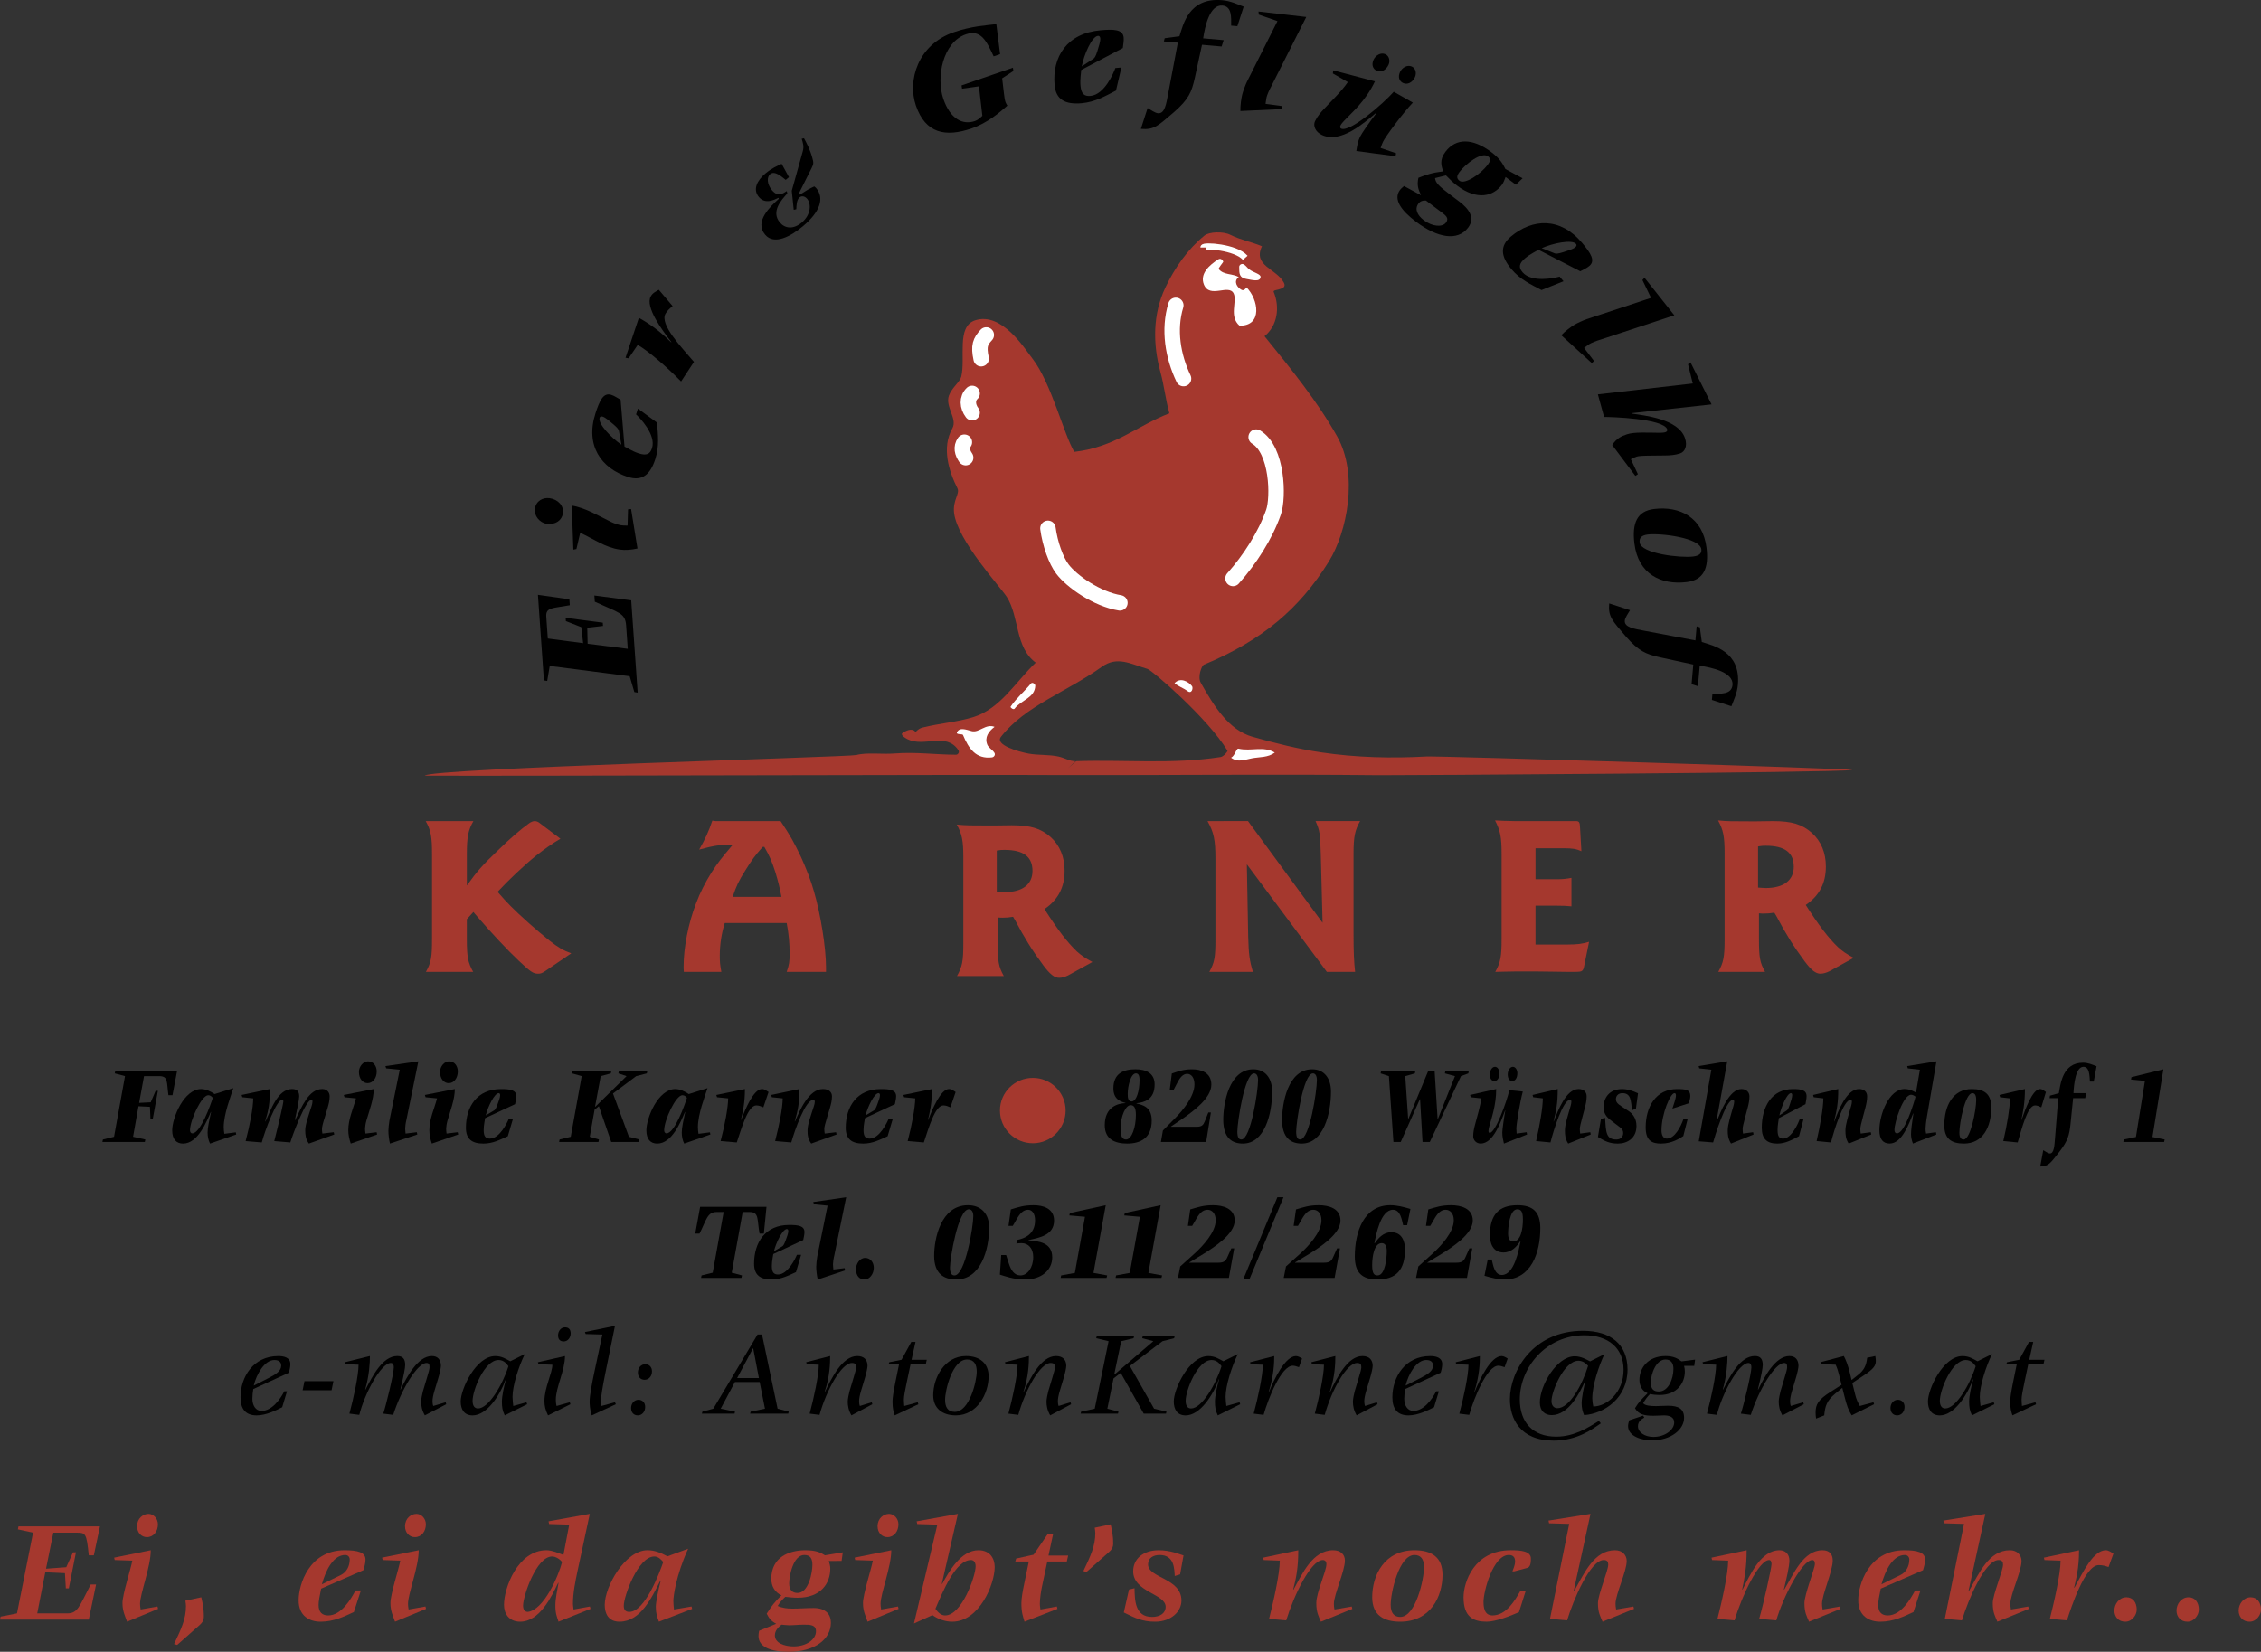 <?xml version="1.0" encoding="utf-8"?>
<!-- Generator: Adobe Illustrator 12.0.0, SVG Export Plug-In . SVG Version: 6.00 Build 51448)  -->
<!DOCTYPE svg PUBLIC "-//W3C//DTD SVG 1.1//EN" "http://www.w3.org/Graphics/SVG/1.1/DTD/svg11.dtd">
<svg  version="1.1" xmlns="http://www.w3.org/2000/svg" xmlns:xlink="http://www.w3.org/1999/xlink" width="182.16" height="133.104" viewBox="0 0 182.16 133.104"
	 overflow="visible" enable-background="new 0 0 182.16 133.104" xml:space="preserve">
<rect x="0" y="0" width="182.16" height="133.104" fill="#333333" stroke="none"/>
<g id="Hintergrund">
</g>
<g id="Hilfslinien_anzeigen" display="none">
</g>
<g id="Vordergrund">
	<g>
		<g>
			<g>
				<path fill-rule="evenodd" clip-rule="evenodd" d="M56.483,102.976h3.253l0.042-0.201l-0.824-0.22l0.881-4.887h0.576
					c0.766,0,0.577,0.641,0.783,1.739h0.346l0.214-2.16h-5.346l-0.396,2.16h0.346c0.552-1.089,0.618-1.739,1.367-1.739h0.577
					l-0.881,4.887l-0.898,0.22L56.483,102.976z"/>
				<path fill-rule="evenodd" clip-rule="evenodd" d="M64.541,101.118h-0.338c-0.107,0.266-0.725,1.583-1.516,1.583
					c-0.346,0-0.502-0.174-0.502-0.687c0-0.421,0.107-0.833,0.115-0.961l2.414-1.125c0.033-0.202,0.099-0.421,0.099-0.641
					c0-0.513-0.502-0.577-1.235-0.577c-1.903,0-2.825,1.391-2.825,3.121c0,0.915,0.494,1.272,1.408,1.272
					c0.758,0,1.343-0.311,1.969-0.595L64.541,101.118z M62.35,100.834c0.173-0.695,0.7-1.793,1.046-1.793
					c0.066,0,0.115,0.055,0.115,0.165c0,0.183-0.115,0.476-0.222,0.769c-0.116,0.311-0.19,0.421-0.264,0.458L62.35,100.834z"/>
				<path fill-rule="evenodd" clip-rule="evenodd" d="M68.09,102.372l-0.041-0.183l-0.906,0.11
					c-0.008-0.146-0.033-0.284-0.033-0.412c0-0.146,0.041-0.458,0.107-0.723l0.956-4.686l-2.652,0.384l0.058,0.183l1.096,0.11
					l-0.832,4.1c-0.041,0.21-0.083,0.641-0.083,0.833c0,0.238,0.042,0.696,0.124,1.016L68.09,102.372z"/>
				<path fill-rule="evenodd" clip-rule="evenodd" d="M69.657,103.104c0.404,0,0.741-0.448,0.741-0.942
					c0-0.449-0.28-0.796-0.692-0.796c-0.461,0-0.741,0.503-0.741,0.897C68.965,102.83,69.253,103.104,69.657,103.104z"/>
				<path fill-rule="evenodd" clip-rule="evenodd" d="M77.04,103.104c1.977,0,2.652-2.397,2.652-4.191
					c0-1.089-0.634-1.794-1.705-1.794c-2.216,0-2.727,2.755-2.727,4.073C75.26,102.646,76.051,103.104,77.04,103.104z
					 M76.537,102.134c0-0.714,0.65-4.686,1.516-4.686c0.197,0,0.362,0.156,0.362,0.549c0,0.852-0.651,4.778-1.516,4.778
					C76.661,102.775,76.537,102.592,76.537,102.134z"/>
				<path fill-rule="evenodd" clip-rule="evenodd" d="M81.25,98.785h0.346l0.313-0.54c0.255-0.449,0.527-0.76,0.922-0.76
					c0.305,0,0.56,0.293,0.56,0.851c0,1.153-0.873,1.464-1.441,1.583l-0.066,0.284c0.14-0.009,0.272-0.027,0.412-0.027
					c0.568,0,0.947,0.43,0.947,1.116c0,0.86-0.47,1.483-1.03,1.483c-0.502,0-0.766-0.43-0.939-0.97l-0.214-0.668h-0.396
					l-0.107,1.574c0.321,0.101,1.096,0.394,2.026,0.394c1.318,0,2.191-0.75,2.191-1.785c0-1.199-1.087-1.299-1.919-1.373v-0.018
					c0.881-0.192,2.067-0.385,2.067-1.574c0-0.989-0.898-1.236-1.647-1.236c-0.782,0-1.211,0.146-1.837,0.339L81.25,98.785z"/>
				<polygon fill-rule="evenodd" clip-rule="evenodd" points="85.453,102.976 89.151,102.976 89.201,102.775 88.097,102.573 
					89.085,97.119 86.194,97.75 86.153,97.942 87.413,98.052 86.598,102.573 85.494,102.775 				"/>
				<polygon fill-rule="evenodd" clip-rule="evenodd" points="89.878,102.976 93.576,102.976 93.625,102.775 92.522,102.573 
					93.51,97.119 90.619,97.75 90.578,97.942 91.838,98.052 91.023,102.573 89.919,102.775 				"/>
				<path fill-rule="evenodd" clip-rule="evenodd" d="M94.904,102.976h4.102l0.429-2.379h-0.231l-0.329,0.732
					c-0.124,0.275-0.264,0.421-0.708,0.421h-2.348v-0.018l1.104-0.668c0.931-0.577,2.553-1.629,2.553-2.709
					c0-0.989-0.964-1.236-1.746-1.236c-0.783,0-1.211,0.156-1.837,0.339l-0.189,1.327h0.346l0.313-0.54
					c0.255-0.449,0.527-0.76,0.922-0.76c0.362,0,0.659,0.293,0.659,0.851c0,0.961-1.038,2.078-1.729,2.7l-1.128,1.016
					L94.904,102.976z"/>
				<polygon fill-rule="evenodd" clip-rule="evenodd" points="100.161,103.104 100.655,103.104 103.406,96.478 102.912,96.478 				
					"/>
				<path fill-rule="evenodd" clip-rule="evenodd" d="M103.424,102.976h4.102l0.429-2.379h-0.231l-0.329,0.732
					c-0.124,0.275-0.264,0.421-0.708,0.421h-2.348v-0.018l1.104-0.668c0.931-0.577,2.553-1.629,2.553-2.709
					c0-0.989-0.964-1.236-1.746-1.236c-0.783,0-1.211,0.156-1.837,0.339l-0.189,1.327h0.346l0.313-0.54
					c0.255-0.449,0.527-0.76,0.922-0.76c0.362,0,0.659,0.293,0.659,0.851c0,0.961-1.038,2.078-1.729,2.7l-1.128,1.016
					L103.424,102.976z"/>
				<path fill-rule="evenodd" clip-rule="evenodd" d="M113.368,98.729l0.264-1.309c-0.527-0.156-1.071-0.302-1.623-0.302
					c-2.109,0-2.858,2.114-2.858,4.137c0,1.309,0.602,1.849,1.82,1.849c1.491,0,2.224-0.75,2.224-2.425
					c0-0.595-0.214-1.382-1.096-1.382c-0.684,0-1.071,0.513-1.351,0.897l-0.017-0.018c0.132-0.659,0.494-2.691,1.499-2.691
					c0.602,0,0.708,0.814,0.815,1.245H113.368z M110.551,101.951c0-0.723,0.165-1.775,0.774-1.775c0.288,0,0.403,0.274,0.403,0.631
					c0,0.521-0.115,1.968-0.741,1.968C110.708,102.775,110.551,102.637,110.551,101.951z"/>
				<path fill-rule="evenodd" clip-rule="evenodd" d="M114.086,102.976h4.102l0.428-2.379h-0.23l-0.329,0.732
					c-0.124,0.275-0.264,0.421-0.709,0.421H115v-0.018l1.104-0.668c0.931-0.577,2.553-1.629,2.553-2.709
					c0-0.989-0.964-1.236-1.746-1.236c-0.783,0-1.211,0.156-1.837,0.339l-0.189,1.327h0.346l0.313-0.54
					c0.255-0.449,0.527-0.76,0.923-0.76c0.362,0,0.659,0.293,0.659,0.851c0,0.961-1.038,2.078-1.729,2.7l-1.128,1.016
					L114.086,102.976z"/>
				<path fill-rule="evenodd" clip-rule="evenodd" d="M119.862,101.494l-0.263,1.309c0.527,0.155,1.071,0.302,1.623,0.302
					c2.125,0,2.875-2.15,2.875-4.137c0-1.309-0.601-1.849-1.837-1.849c-1.491,0-2.224,0.75-2.224,2.425
					c0,0.595,0.214,1.382,1.095,1.382c0.684,0,1.071-0.512,1.351-0.897l0.017,0.019c-0.132,0.659-0.495,2.691-1.5,2.691
					c-0.601,0-0.708-0.815-0.815-1.245H119.862z M121.501,99.416c0-0.503,0.115-1.968,0.741-1.968c0.289,0,0.453,0.156,0.453,0.824
					c0,0.723-0.156,1.775-0.791,1.775C121.616,100.047,121.501,99.773,121.501,99.416z"/>
			</g>
			<g>
				<path fill-rule="evenodd" clip-rule="evenodd" d="M8.25,92.024h3.418l0.041-0.202l-0.988-0.22l0.437-2.457l0.922,0.046
					l0.042,0.981h0.185l0.412-2.267h-0.181l-0.398,0.92l-0.931,0.046l0.395-2.155h1.214c0.741,0,0.601,0.448,0.75,1.537h0.329
					l0.371-1.958H9.288l-0.041,0.202l0.824,0.22l-0.882,4.887l-0.897,0.22L8.25,92.024z"/>
				<path fill-rule="evenodd" clip-rule="evenodd" d="M19.03,91.42l-0.033-0.174l-0.922,0.119c-0.025-0.165-0.05-0.33-0.05-0.531
					c0-1.052,0.56-2.48,0.774-3.148l-1.507,0.476c-0.33-0.22-0.708-0.403-1.087-0.403c-1.384,0-2.331,2.315-2.331,3.332
					c0,0.705,0.33,1.062,0.873,1.062c1.203,0,1.903-1.785,2.241-2.553l0.017,0.018c-0.157,0.705-0.28,1.263-0.28,1.647
					c0,0.311,0.066,0.641,0.198,0.888L19.03,91.42z M15.308,91.082c0-0.814,0.939-2.828,1.466-2.828c0.189,0,0.272,0.11,0.371,0.21
					c-0.165,0.531-0.988,2.865-1.647,2.865C15.357,91.329,15.308,91.191,15.308,91.082z"/>
				<path fill-rule="evenodd" clip-rule="evenodd" d="M21.092,92.061c0.263-1.007,1.194-3.441,1.63-3.441
					c0.066,0,0.107,0.037,0.107,0.146s-0.296,1.474-0.733,3.185l1.293,0.11c0.222-0.732,1.252-3.441,1.705-3.441
					c0.074,0,0.082,0.073,0.082,0.146c0,0.119-0.033,0.229-0.066,0.348c-0.247,0.769-0.519,1.5-0.519,1.967
					c0,0.357,0.033,0.723,0.296,1.071l2.043-0.732l-0.042-0.183l-0.914,0.109c-0.033-0.146-0.033-0.265-0.033-0.384
					c0-0.146,0.074-0.467,0.239-0.97l0.214-0.714c0.091-0.311,0.165-0.604,0.165-0.934c0-0.293-0.19-0.586-0.593-0.586
					c-1.104,0-1.647,1.428-2.191,2.508l-0.017-0.019c0.148-0.668,0.346-1.647,0.346-1.885c0-0.375-0.132-0.604-0.577-0.604
					c-1.178,0-1.722,1.748-2.142,2.618l-0.017-0.019c0.255-0.869,0.379-1.437,0.379-2.599l-2.282,0.476l0.058,0.183L20.4,88.51
					c0,0.732-0.264,2.142-0.61,3.441L21.092,92.061z"/>
				<path fill-rule="evenodd" clip-rule="evenodd" d="M30.384,91.42l-0.041-0.183l-0.898,0.109
					c-0.025-0.155-0.033-0.292-0.033-0.412c0-0.11,0.041-0.402,0.107-0.631c0.214-0.741,0.593-1.73,0.593-2.544l-2.413,0.476
					l0.058,0.183l0.922,0.091c-0.23,0.879-0.618,1.647-0.618,2.572c0,0.339,0.074,0.714,0.198,1.071L30.384,91.42z M28.918,86.377
					c0,0.567,0.321,0.906,0.7,0.906c0.429,0,0.733-0.421,0.733-0.943c0-0.412-0.247-0.814-0.7-0.814
					C29.264,85.526,28.918,85.938,28.918,86.377z"/>
				<path fill-rule="evenodd" clip-rule="evenodd" d="M33.622,91.42l-0.041-0.183l-0.906,0.109
					c-0.008-0.146-0.033-0.283-0.033-0.412c0-0.146,0.041-0.458,0.107-0.723l0.956-4.686l-2.652,0.384l0.058,0.183l1.096,0.11
					l-0.832,4.1c-0.041,0.21-0.083,0.641-0.083,0.833c0,0.238,0.042,0.695,0.124,1.016L33.622,91.42z"/>
				<path fill-rule="evenodd" clip-rule="evenodd" d="M36.917,91.42l-0.041-0.183l-0.898,0.109
					c-0.024-0.155-0.033-0.292-0.033-0.412c0-0.11,0.041-0.402,0.107-0.631c0.214-0.741,0.593-1.73,0.593-2.544l-2.414,0.476
					l0.058,0.183l0.922,0.091c-0.23,0.879-0.618,1.647-0.618,2.572c0,0.339,0.074,0.714,0.198,1.071L36.917,91.42z M35.452,86.377
					c0,0.567,0.321,0.906,0.7,0.906c0.429,0,0.733-0.421,0.733-0.943c0-0.412-0.247-0.814-0.7-0.814
					C35.797,85.526,35.452,85.938,35.452,86.377z"/>
				<path fill-rule="evenodd" clip-rule="evenodd" d="M41.325,90.167h-0.338c-0.107,0.265-0.725,1.583-1.516,1.583
					c-0.346,0-0.502-0.174-0.502-0.686c0-0.421,0.107-0.833,0.115-0.961l2.414-1.125c0.033-0.201,0.099-0.421,0.099-0.641
					c0-0.512-0.502-0.577-1.235-0.577c-1.903,0-2.825,1.391-2.825,3.121c0,0.915,0.494,1.272,1.409,1.272
					c0.758,0,1.342-0.311,1.968-0.595L41.325,90.167z M39.134,89.883c0.173-0.696,0.7-1.794,1.046-1.794
					c0.066,0,0.115,0.055,0.115,0.165c0,0.183-0.115,0.476-0.222,0.769c-0.116,0.311-0.189,0.421-0.264,0.458L39.134,89.883z"/>
				<polygon fill-rule="evenodd" clip-rule="evenodd" points="45.045,92.024 48.216,92.024 48.257,91.823 47.516,91.603 
					47.903,89.425 48.249,89.141 49.246,92.024 51.469,92.024 51.511,91.823 50.67,91.603 49.386,88.116 51.255,86.716 
					52.112,86.497 52.153,86.295 49.863,86.295 49.822,86.497 50.481,86.716 47.96,89.187 47.944,89.169 48.397,86.716 
					49.212,86.497 49.254,86.295 46.132,86.295 46.091,86.497 46.865,86.716 45.984,91.603 45.086,91.823 				"/>
				<path fill-rule="evenodd" clip-rule="evenodd" d="M57.232,91.42l-0.033-0.174l-0.923,0.119c-0.024-0.165-0.049-0.33-0.049-0.531
					c0-1.052,0.56-2.48,0.774-3.148l-1.507,0.476c-0.33-0.22-0.708-0.403-1.087-0.403c-1.384,0-2.331,2.315-2.331,3.332
					c0,0.705,0.33,1.062,0.873,1.062c1.203,0,1.903-1.785,2.241-2.553l0.017,0.018c-0.157,0.705-0.28,1.263-0.28,1.647
					c0,0.311,0.066,0.641,0.198,0.888L57.232,91.42z M53.509,91.082c0-0.814,0.939-2.828,1.466-2.828c0.189,0,0.272,0.11,0.371,0.21
					c-0.165,0.531-0.988,2.865-1.647,2.865C53.559,91.329,53.509,91.191,53.509,91.082z"/>
				<path fill-rule="evenodd" clip-rule="evenodd" d="M59.359,92.061c0.387-1.153,0.898-2.984,1.573-2.984
					c0.214,0,0.396,0.083,0.568,0.156l0.42-1.236c-0.148-0.091-0.305-0.238-0.536-0.238c-0.675,0-1.351,1.647-1.672,2.489
					l-0.017-0.018c0.14-0.577,0.321-1.345,0.321-2.471l-2.306,0.476l0.058,0.183l0.897,0.091c-0.008,0.732-0.263,2.142-0.609,3.441
					L59.359,92.061z"/>
				<path fill-rule="evenodd" clip-rule="evenodd" d="M63.751,92.061c0.272-0.97,1.137-3.441,1.779-3.441
					c0.074,0,0.116,0.073,0.116,0.146c0,0.119-0.033,0.229-0.066,0.348c-0.247,0.769-0.519,1.5-0.519,1.967
					c0,0.357,0.016,0.696,0.296,1.071L67.4,91.42l-0.042-0.183l-0.914,0.109c-0.025-0.146-0.033-0.265-0.033-0.384
					c0-0.146,0.083-0.467,0.239-0.97l0.214-0.714c0.091-0.311,0.165-0.604,0.165-0.934s-0.239-0.586-0.725-0.586
					c-1.161,0-1.878,1.757-2.257,2.618l-0.017-0.019c0.247-0.869,0.379-1.437,0.379-2.599l-2.281,0.476l0.058,0.183l0.873,0.091
					c0,0.732-0.272,2.142-0.61,3.441L63.751,92.061z"/>
				<path fill-rule="evenodd" clip-rule="evenodd" d="M71.926,90.167h-0.338c-0.107,0.265-0.725,1.583-1.515,1.583
					c-0.346,0-0.502-0.174-0.502-0.686c0-0.421,0.107-0.833,0.115-0.961l2.413-1.125c0.033-0.201,0.099-0.421,0.099-0.641
					c0-0.512-0.502-0.577-1.236-0.577c-1.902,0-2.825,1.391-2.825,3.121c0,0.915,0.494,1.272,1.408,1.272
					c0.758,0,1.343-0.311,1.969-0.595L71.926,90.167z M69.735,89.883c0.173-0.696,0.7-1.794,1.046-1.794
					c0.065,0,0.115,0.055,0.115,0.165c0,0.183-0.115,0.476-0.222,0.769c-0.115,0.311-0.189,0.421-0.264,0.458L69.735,89.883z"/>
				<path fill-rule="evenodd" clip-rule="evenodd" d="M74.43,92.061c0.387-1.153,0.898-2.984,1.573-2.984
					c0.214,0,0.396,0.083,0.568,0.156l0.42-1.236c-0.148-0.091-0.305-0.238-0.536-0.238c-0.675,0-1.351,1.647-1.672,2.489
					l-0.017-0.018c0.14-0.577,0.321-1.345,0.321-2.471l-2.306,0.476l0.058,0.183l0.897,0.091c-0.008,0.732-0.263,2.142-0.609,3.441
					L74.43,92.061z"/>
				<path fill-rule="evenodd" clip-rule="evenodd" fill="#A5382E" d="M80.563,89.488c0,1.466,1.195,2.639,2.653,2.639
					c1.451,0,2.638-1.188,2.638-2.639s-1.187-2.631-2.638-2.631C81.757,86.857,80.563,88.022,80.563,89.488z"/>
				<path fill-rule="evenodd" clip-rule="evenodd" d="M90.813,92.152c1.047,0,1.977-0.421,1.977-1.858
					c0-1.117-0.754-1.254-1.23-1.373v-0.019c0.637-0.073,1.464-0.284,1.464-1.519c0-0.934-0.732-1.217-1.552-1.217
					c-0.937,0-1.771,0.32-1.771,1.538c0,0.888,0.593,1.071,0.974,1.171v0.019c-0.6,0.018-1.669,0.292-1.669,1.775
					C89.004,91.814,89.839,92.152,90.813,92.152z M90.278,90.999c0-1.125,0.439-1.94,0.805-1.94c0.249,0,0.432,0.146,0.432,0.787
					c0,0.97-0.322,1.977-0.798,1.977C90.483,91.823,90.278,91.658,90.278,90.999z M91.808,87.037c0,0.869-0.249,1.72-0.637,1.72
					c-0.271,0-0.315-0.274-0.315-0.595c0-0.65,0.249-1.666,0.659-1.666C91.691,86.497,91.808,86.615,91.808,87.037z"/>
				<path fill-rule="evenodd" clip-rule="evenodd" d="M93.53,92.024h3.646l0.381-2.379h-0.205l-0.293,0.732
					c-0.11,0.274-0.234,0.421-0.63,0.421h-2.086v-0.019l0.981-0.668c0.827-0.576,2.27-1.629,2.27-2.709
					c0-0.988-0.856-1.235-1.552-1.235c-0.696,0-1.077,0.156-1.633,0.339l-0.168,1.327h0.308l0.278-0.54
					c0.227-0.449,0.469-0.76,0.82-0.76c0.322,0,0.586,0.293,0.586,0.851c0,0.961-0.923,2.078-1.538,2.7L93.691,91.1L93.53,92.024z"
					/>
				<path fill-rule="evenodd" clip-rule="evenodd" d="M100.136,92.152c1.757,0,2.357-2.398,2.357-4.191
					c0-1.089-0.563-1.794-1.515-1.794c-1.97,0-2.424,2.755-2.424,4.073C98.555,91.695,99.258,92.152,100.136,92.152z M99.689,91.182
					c0-0.714,0.579-4.686,1.347-4.686c0.176,0,0.322,0.155,0.322,0.549c0,0.851-0.578,4.777-1.347,4.777
					C99.799,91.823,99.689,91.64,99.689,91.182z"/>
				<path fill-rule="evenodd" clip-rule="evenodd" d="M104.875,92.152c1.757,0,2.357-2.398,2.357-4.191
					c0-1.089-0.563-1.794-1.516-1.794c-1.969,0-2.423,2.755-2.423,4.073C103.293,91.695,103.997,92.152,104.875,92.152z
					 M104.428,91.182c0-0.714,0.579-4.686,1.347-4.686c0.176,0,0.322,0.155,0.322,0.549c0,0.851-0.578,4.777-1.347,4.777
					C104.538,91.823,104.428,91.64,104.428,91.182z"/>
				<polygon fill-rule="evenodd" clip-rule="evenodd" points="112.265,92.024 112.851,92.024 114.396,88.574 114.411,88.574 
					114.608,92.024 115.194,92.024 117.705,86.716 118.298,86.497 118.335,86.295 116.446,86.295 116.409,86.497 117.222,86.716 
					115.838,90.185 115.824,90.185 115.582,86.295 115.069,86.295 113.466,90.167 113.451,90.167 113.217,86.716 113.993,86.497 
					114.03,86.295 111.27,86.295 111.233,86.497 111.899,86.716 				"/>
				<path fill-rule="evenodd" clip-rule="evenodd" d="M120.396,87.119c0.22,0,0.41-0.238,0.41-0.641
					c0-0.256-0.146-0.512-0.359-0.512c-0.249,0-0.417,0.32-0.417,0.613C120.029,86.945,120.205,87.119,120.396,87.119z
					 M121.838,87.119c0.22,0,0.41-0.238,0.41-0.641c0-0.256-0.146-0.512-0.359-0.512c-0.249,0-0.417,0.32-0.417,0.613
					C121.472,86.945,121.647,87.119,121.838,87.119z M123.031,91.42l-0.037-0.183l-0.805,0.109
					c-0.015-0.155-0.022-0.292-0.022-0.412c0-0.338,0.292-2.151,0.52-2.974l-1.083-0.11c-0.22,0.933-1.113,3.441-1.589,3.441
					c-0.059,0-0.095-0.073-0.095-0.146c0-0.101,0.029-0.238,0.059-0.348c0.168-0.65,0.564-1.693,0.564-3.039l-2.102,0.476
					l0.051,0.183l0.85,0.091c-0.073,0.623-0.337,1.483-0.505,2.124c-0.073,0.274-0.146,0.604-0.146,0.933
					c0,0.293,0.227,0.586,0.601,0.586c1.032,0,1.647-1.812,1.969-2.672l0.015,0.019c-0.117,0.641-0.241,1.537-0.241,1.766
					c0,0.311,0.058,0.586,0.131,0.888L123.031,91.42z"/>
				<path fill-rule="evenodd" clip-rule="evenodd" d="M124.915,92.061c0.242-0.97,1.01-3.441,1.582-3.441
					c0.066,0,0.103,0.073,0.103,0.146c0,0.119-0.029,0.229-0.059,0.348c-0.22,0.769-0.461,1.5-0.461,1.967
					c0,0.357,0.015,0.696,0.264,1.071l1.816-0.732l-0.037-0.183l-0.813,0.109c-0.021-0.146-0.029-0.265-0.029-0.384
					c0-0.146,0.073-0.467,0.212-0.97l0.19-0.714c0.081-0.311,0.146-0.604,0.146-0.934s-0.212-0.586-0.645-0.586
					c-1.032,0-1.669,1.757-2.006,2.618l-0.015-0.019c0.22-0.869,0.337-1.437,0.337-2.599l-2.028,0.476l0.051,0.183l0.776,0.091
					c0,0.732-0.242,2.142-0.542,3.441L124.915,92.061z"/>
				<path fill-rule="evenodd" clip-rule="evenodd" d="M130.673,89.178c-0.396-0.256-0.483-0.394-0.483-0.613
					c0-0.238,0.168-0.476,0.52-0.476c0.703,0,0.681,0.613,0.776,1.382l0.315-0.137l0.168-1.235
					c-0.417-0.192-0.842-0.339-1.274-0.339c-1.091,0-1.501,0.778-1.501,1.446c0,0.622,0.33,0.888,0.761,1.208l0.579,0.439
					c0.154,0.119,0.241,0.238,0.241,0.449c0,0.256-0.153,0.521-0.556,0.521c-0.856,0-0.827-0.649-0.908-1.748l-0.33,0.092
					l-0.242,1.455c0.535,0.32,0.915,0.531,1.604,0.531c0.761,0,1.501-0.43,1.501-1.418c0-0.623-0.315-0.988-0.615-1.19
					L130.673,89.178z"/>
				<path fill-rule="evenodd" clip-rule="evenodd" d="M135.969,90.167h-0.336c-0.212,0.613-0.703,1.583-1.34,1.583
					c-0.256,0-0.432-0.219-0.432-0.668c0-1.291,0.703-2.993,1.047-2.993c0.066,0,0.117,0.046,0.117,0.183
					c0,0.229-0.176,0.723-0.286,1.062l1.325-0.43c0.059-0.201,0.117-0.402,0.117-0.595c0-0.485-0.344-0.549-1.062-0.549
					c-1.706,0-2.533,1.418-2.533,3.093c0,1.089,0.534,1.3,1.237,1.3c0.893,0,1.501-0.421,1.793-0.604L135.969,90.167z"/>
				<path fill-rule="evenodd" clip-rule="evenodd" d="M136.862,91.969l1.157,0.092c0.095-0.357,1.025-3.441,1.596-3.441
					c0.066,0,0.103,0.073,0.103,0.146c0,0.119-0.03,0.229-0.059,0.348c-0.22,0.769-0.461,1.5-0.461,1.967
					c0,0.357,0.015,0.659,0.264,1.071l1.816-0.732l-0.037-0.183l-0.813,0.109c-0.022-0.137-0.029-0.265-0.029-0.384
					c0-0.137,0.059-0.393,0.212-0.97l0.19-0.714c0.081-0.302,0.146-0.604,0.146-0.934c0-0.293-0.212-0.586-0.645-0.586
					c-1.003,0-1.706,1.922-2.006,2.636l-0.015-0.018l0.878-4.851l-2.306,0.384l0.051,0.183l0.974,0.11L136.862,91.969z"/>
				<path fill-rule="evenodd" clip-rule="evenodd" d="M145.306,90.167h-0.3c-0.095,0.265-0.644,1.583-1.347,1.583
					c-0.308,0-0.446-0.174-0.446-0.686c0-0.421,0.095-0.833,0.103-0.961l2.145-1.125c0.029-0.201,0.088-0.421,0.088-0.641
					c0-0.512-0.447-0.577-1.098-0.577c-1.691,0-2.511,1.391-2.511,3.121c0,0.915,0.439,1.272,1.251,1.272
					c0.674,0,1.194-0.311,1.75-0.595L145.306,90.167z M143.358,89.883c0.153-0.696,0.622-1.794,0.93-1.794
					c0.059,0,0.103,0.055,0.103,0.165c0,0.183-0.103,0.476-0.198,0.769c-0.103,0.311-0.168,0.421-0.234,0.458L143.358,89.883z"/>
				<path fill-rule="evenodd" clip-rule="evenodd" d="M147.517,92.061c0.241-0.97,1.01-3.441,1.582-3.441
					c0.065,0,0.102,0.073,0.102,0.146c0,0.119-0.029,0.229-0.059,0.348c-0.219,0.769-0.461,1.5-0.461,1.967
					c0,0.357,0.015,0.696,0.263,1.071l1.816-0.732l-0.037-0.183l-0.813,0.109c-0.022-0.146-0.029-0.265-0.029-0.384
					c0-0.146,0.073-0.467,0.212-0.97l0.19-0.714c0.08-0.311,0.146-0.604,0.146-0.934s-0.212-0.586-0.644-0.586
					c-1.032,0-1.669,1.757-2.006,2.618l-0.015-0.019c0.22-0.869,0.337-1.437,0.337-2.599l-2.028,0.476l0.051,0.183l0.776,0.091
					c0,0.732-0.242,2.142-0.542,3.441L147.517,92.061z"/>
				<path fill-rule="evenodd" clip-rule="evenodd" d="M152.63,91.054c0-0.623,0.703-2.837,1.34-2.837
					c0.124,0,0.256,0.073,0.358,0.156c-0.139,0.54-0.871,2.956-1.494,2.956C152.696,91.329,152.63,91.228,152.63,91.054z
					 M156.006,91.42l-0.037-0.183l-0.791,0.109c-0.037-0.155-0.044-0.283-0.044-0.412c0-0.137,0.051-0.631,0.117-0.979l0.761-4.43
					l-2.357,0.384l0.051,0.183l0.974,0.11l-0.315,1.839c-0.161-0.073-0.483-0.284-0.922-0.284c-1.267,0-2.028,2.078-2.028,3.304
					c0,0.769,0.315,1.089,0.828,1.089c1.01,0,1.589-1.684,1.896-2.435l0.015,0.019c-0.117,0.759-0.19,1.354-0.19,1.675
					c0,0.21,0.059,0.503,0.154,0.741L156.006,91.42z"/>
				<path fill-rule="evenodd" clip-rule="evenodd" d="M158.226,92.152c1.516,0,2.204-1.318,2.204-2.919
					c0-1.062-0.549-1.474-1.567-1.474c-1.515,0-2.218,1.327-2.218,2.929C156.645,91.741,157.194,92.152,158.226,92.152z
					 M157.86,91.274c0-0.796,0.469-3.185,1.047-3.185c0.183,0,0.307,0.137,0.307,0.558c0,0.787-0.454,3.176-1.01,3.176
					C157.999,91.823,157.86,91.686,157.86,91.274z"/>
				<path fill-rule="evenodd" clip-rule="evenodd" d="M162.556,92.061c0.344-1.153,0.798-2.984,1.398-2.984
					c0.19,0,0.352,0.083,0.505,0.156l0.373-1.236c-0.132-0.091-0.271-0.238-0.476-0.238c-0.601,0-1.201,1.647-1.486,2.489
					l-0.015-0.018c0.125-0.577,0.286-1.345,0.286-2.471l-2.05,0.476l0.051,0.183l0.798,0.091c-0.008,0.732-0.234,2.142-0.542,3.441
					L162.556,92.061z"/>
				<path fill-rule="evenodd" clip-rule="evenodd" d="M164.373,94.001c0.674,0,0.835-0.293,1.56-1.208
					c0.659-0.86,0.784-1.309,0.879-2.215l0.212-2.086h0.974l0.073-0.403h-1.018c0.037-0.75,0.175-2.123,0.805-2.123
					c0.491,0,0.483,0.714,0.52,1.189h0.308l0.227-1.235c-0.351-0.128-0.673-0.284-1.091-0.284c-1.662,0-1.816,1.739-1.948,2.453
					l-0.717,0.201l-0.029,0.202h0.696l-0.256,3.203c-0.051,0.641-0.081,1.254-0.417,1.254c-0.139,0-0.366-0.165-0.534-0.266
					L164.373,94.001z"/>
				<polygon fill-rule="evenodd" clip-rule="evenodd" points="171.067,92.024 174.354,92.024 174.398,91.823 173.417,91.622 
					174.295,86.167 171.726,86.798 171.689,86.991 172.809,87.101 172.084,91.622 171.104,91.823 				"/>
			</g>
		</g>
	</g>
	<g>
		<path fill-rule="evenodd" clip-rule="evenodd" d="M23.123,112.112h-0.219c-0.338,0.677-1.016,1.584-1.833,1.584
			c-0.488,0-0.737-0.468-0.737-0.976c0-0.25,0.03-0.538,0.07-0.787l2.859-1.315c0.06-0.179,0.129-0.448,0.129-0.697
			c0-0.548-0.548-0.648-0.966-0.648c-2.022,0-3.049,1.684-3.049,3.328c0,0.957,0.428,1.455,1.295,1.455
			c0.788,0,1.614-0.429,2.063-0.658L23.123,112.112z M20.443,111.653c0.219-0.927,0.877-2.063,1.664-2.063
			c0.488,0,0.548,0.299,0.548,0.448c0,0.449-0.438,0.708-1.036,1.017L20.443,111.653z"/>
		<polygon fill-rule="evenodd" clip-rule="evenodd" points="24.382,112.032 26.713,112.032 26.863,111.295 24.531,111.295 		"/>
		<path fill-rule="evenodd" clip-rule="evenodd" d="M28.947,114.015c0.438-1.753,1.753-4.185,2.541-4.185
			c0.189,0,0.239,0.169,0.239,0.349c0,0.508-0.608,2.999-0.847,3.736l0.797,0.1c0.658-2.042,1.943-4.185,2.69-4.185
			c0.199,0,0.239,0.12,0.239,0.349c0,0.14-0.07,0.389-0.209,0.847l-0.319,1.066c-0.06,0.209-0.149,0.658-0.149,0.847
			c0,0.339,0.06,0.708,0.299,1.116l1.724-0.897l-0.05-0.159l-0.996,0.299c-0.05-0.129-0.06-0.289-0.06-0.398
			c0-0.189,0.05-0.468,0.169-0.867l0.299-0.997c0.11-0.358,0.209-0.817,0.209-0.976c0-0.489-0.259-0.788-0.728-0.788
			c-1.136,0-2.023,1.674-2.521,2.71l-0.02-0.02c0.279-1.126,0.389-1.744,0.389-1.973c0-0.488-0.199-0.718-0.638-0.718
			c-1.206,0-2.022,1.674-2.561,2.71l-0.02-0.02c0.319-1.096,0.379-2.152,0.379-2.69l-2.013,0.498l0.05,0.16l1.046,0.04
			c0,0.856-0.398,2.69-0.737,3.945L28.947,114.015z"/>
		<path fill-rule="evenodd" clip-rule="evenodd" d="M42.468,113.158l-0.05-0.159l-1.066,0.299c-0.02-0.199-0.06-0.498-0.06-0.737
			c0-0.887,0.479-2.411,0.987-3.447l-1.166,0.578c-0.339-0.179-0.688-0.418-1.206-0.418c-1.574,0-2.79,2.67-2.79,3.657
			c0,0.658,0.289,1.126,0.957,1.126c1.156,0,2.202-1.614,2.68-2.919l0.02,0.02c-0.169,0.498-0.338,1.365-0.338,1.773
			c0,0.468,0.04,0.728,0.229,1.126L42.468,113.158z M38.074,112.879c0-0.847,0.957-3.288,2.092-3.288
			c0.449,0,0.678,0.339,0.797,0.499c-0.479,1.524-1.604,3.407-2.451,3.407C38.224,113.497,38.074,113.268,38.074,112.879z"/>
		<path fill-rule="evenodd" clip-rule="evenodd" d="M45.957,113.158l-0.05-0.159l-1.066,0.299c-0.05-0.189-0.06-0.369-0.06-0.498
			c0-1.017,0.737-2.361,0.737-3.527l-2.182,0.498l0.05,0.16l1.116,0.04c0,0.667-0.638,1.853-0.638,2.909
			c0,0.429,0.07,0.718,0.289,1.176L45.957,113.158z M45.419,108.096c0.329,0,0.558-0.309,0.558-0.647
			c0-0.329-0.169-0.488-0.458-0.488c-0.329,0-0.558,0.309-0.558,0.647C44.96,107.937,45.129,108.096,45.419,108.096z"/>
		<path fill-rule="evenodd" clip-rule="evenodd" d="M49.616,113.158l-0.07-0.159l-1.096,0.299c-0.02-0.169-0.03-0.319-0.03-0.428
			c0-0.329,0.12-1.076,0.339-2.162l0.787-3.866l-2.421,0.498l0.06,0.16l1.345,0.04l-0.648,3.039
			c-0.179,0.847-0.378,1.874-0.378,2.352c0,0.189,0.01,0.628,0.169,1.126L49.616,113.158z"/>
		<path fill-rule="evenodd" clip-rule="evenodd" d="M51.382,114.055c0.358,0,0.598-0.309,0.598-0.678
			c0-0.358-0.229-0.578-0.538-0.578c-0.358,0-0.598,0.309-0.598,0.667C50.844,113.835,51.073,114.055,51.382,114.055z
			 M51.93,111.185c0.359,0,0.598-0.309,0.598-0.677c0-0.359-0.229-0.578-0.538-0.578c-0.358,0-0.598,0.309-0.598,0.667
			C51.392,110.966,51.621,111.185,51.93,111.185z"/>
		<path fill-rule="evenodd" clip-rule="evenodd" d="M56.548,113.915h2.631l0.04-0.159l-1.156-0.239l1.146-2.152h1.993l0.428,2.152
			l-1.155,0.239l-0.04,0.159h3.069l0.04-0.159l-0.896-0.239l-1.255-5.979h-0.359l-3.567,5.979l-0.877,0.239L56.548,113.915z
			 M60.664,108.654h0.02l0.458,2.392h-1.754L60.664,108.654z"/>
		<path fill-rule="evenodd" clip-rule="evenodd" d="M66.026,114.015c0.558-2.002,1.764-4.185,2.611-4.185
			c0.279,0,0.339,0.12,0.339,0.349c0,0.14-0.07,0.389-0.209,0.847l-0.319,1.066c-0.06,0.209-0.149,0.658-0.149,0.847
			c0,0.339,0.06,0.708,0.299,1.116l1.684-0.897l-0.05-0.159l-0.957,0.299c-0.05-0.129-0.06-0.289-0.06-0.398
			c0-0.189,0.05-0.468,0.169-0.867l0.299-0.997c0.109-0.358,0.209-0.817,0.209-0.976c0-0.489-0.289-0.788-0.827-0.788
			c-1.206,0-2.072,1.774-2.61,2.91l-0.02-0.02c0.418-1.186,0.448-2.341,0.448-2.89l-1.933,0.498l0.05,0.16l0.966,0.04
			c0,0.856-0.398,2.69-0.737,3.945L66.026,114.015z"/>
		<path fill-rule="evenodd" clip-rule="evenodd" d="M73.988,113.158l-0.05-0.159l-1.086,0.299c-0.01-0.14-0.03-0.378-0.03-0.528
			c0-0.259,0.11-0.807,0.229-1.375l0.309-1.465h1.226l0.08-0.359H73.44l0.318-1.435H73.42l-0.787,1.435l-0.986,0.199l-0.06,0.16
			h0.847l-0.299,1.465c-0.159,0.787-0.229,1.265-0.229,1.554c0,0.548,0.08,0.807,0.179,1.106L73.988,113.158z"/>
		<path fill-rule="evenodd" clip-rule="evenodd" d="M77.009,114.055c1.724,0,2.64-1.744,2.64-3.159c0-1.006-0.677-1.624-1.823-1.624
			c-1.724,0-2.641,1.744-2.641,3.159C75.185,113.437,75.863,114.055,77.009,114.055z M76.142,112.799
			c0-0.777,0.587-3.249,1.773-3.249c0.578,0,0.777,0.419,0.777,0.977c0,0.777-0.588,3.248-1.773,3.248
			C76.341,113.775,76.142,113.357,76.142,112.799z"/>
		<path fill-rule="evenodd" clip-rule="evenodd" d="M82.04,114.015c0.558-2.002,1.764-4.185,2.611-4.185
			c0.279,0,0.339,0.12,0.339,0.349c0,0.14-0.07,0.389-0.209,0.847l-0.319,1.066c-0.06,0.209-0.149,0.658-0.149,0.847
			c0,0.339,0.06,0.708,0.299,1.116l1.684-0.897l-0.05-0.159l-0.957,0.299c-0.05-0.129-0.06-0.289-0.06-0.398
			c0-0.189,0.05-0.468,0.169-0.867l0.299-0.997c0.11-0.358,0.209-0.817,0.209-0.976c0-0.489-0.289-0.788-0.827-0.788
			c-1.206,0-2.072,1.774-2.61,2.91l-0.02-0.02c0.418-1.186,0.448-2.341,0.448-2.89l-1.933,0.498l0.05,0.16l0.966,0.04
			c0,0.856-0.398,2.69-0.737,3.945L82.04,114.015z"/>
		<polygon fill-rule="evenodd" clip-rule="evenodd" points="87.063,113.915 90.072,113.915 90.112,113.756 89.215,113.517 
			89.713,111.076 90.292,110.627 92.145,113.915 93.938,113.915 93.978,113.756 92.981,113.517 91.029,110.069 93.659,108.076 
			94.596,107.837 94.636,107.678 92.065,107.678 92.025,107.837 92.922,108.076 89.793,110.757 89.773,110.737 90.331,108.076 
			91.328,107.837 91.367,107.678 88.358,107.678 88.318,107.837 89.315,108.076 88.199,113.517 87.103,113.756 		"/>
		<path fill-rule="evenodd" clip-rule="evenodd" d="M99.918,113.158l-0.05-0.159l-1.066,0.299c-0.02-0.199-0.06-0.498-0.06-0.737
			c0-0.887,0.479-2.411,0.986-3.447l-1.166,0.578c-0.339-0.179-0.688-0.418-1.206-0.418c-1.574,0-2.79,2.67-2.79,3.657
			c0,0.658,0.289,1.126,0.957,1.126c1.156,0,2.202-1.614,2.68-2.919l0.02,0.02c-0.169,0.498-0.339,1.365-0.339,1.773
			c0,0.468,0.04,0.728,0.229,1.126L99.918,113.158z M95.524,112.879c0-0.847,0.957-3.288,2.092-3.288
			c0.448,0,0.678,0.339,0.797,0.499c-0.479,1.524-1.604,3.407-2.451,3.407C95.674,113.497,95.524,113.268,95.524,112.879z"/>
		<path fill-rule="evenodd" clip-rule="evenodd" d="M101.802,114.015c0.389-1.365,1.435-3.965,2.352-3.965
			c0.13,0,0.309,0.05,0.499,0.12l0.249-0.698c-0.149-0.089-0.319-0.199-0.488-0.199c-0.867,0-1.754,1.833-2.182,2.91l-0.02-0.02
			c0.418-1.305,0.448-2.341,0.448-2.89l-1.943,0.498l0.03,0.16l0.996,0.04c0,0.856-0.398,2.69-0.737,3.945L101.802,114.015z"/>
		<path fill-rule="evenodd" clip-rule="evenodd" d="M106.727,114.015c0.558-2.002,1.764-4.185,2.61-4.185
			c0.279,0,0.339,0.12,0.339,0.349c0,0.14-0.07,0.389-0.209,0.847l-0.319,1.066c-0.06,0.209-0.149,0.658-0.149,0.847
			c0,0.339,0.06,0.708,0.299,1.116l1.684-0.897l-0.05-0.159l-0.957,0.299c-0.05-0.129-0.06-0.289-0.06-0.398
			c0-0.189,0.05-0.468,0.169-0.867l0.299-0.997c0.109-0.358,0.209-0.817,0.209-0.976c0-0.489-0.289-0.788-0.827-0.788
			c-1.205,0-2.072,1.774-2.61,2.91l-0.02-0.02c0.418-1.186,0.448-2.341,0.448-2.89l-1.933,0.498l0.05,0.16l0.966,0.04
			c0,0.856-0.398,2.69-0.737,3.945L106.727,114.015z"/>
		<path fill-rule="evenodd" clip-rule="evenodd" d="M115.924,112.112h-0.219c-0.338,0.677-1.016,1.584-1.833,1.584
			c-0.488,0-0.737-0.468-0.737-0.976c0-0.25,0.03-0.538,0.07-0.787l2.859-1.315c0.06-0.179,0.129-0.448,0.129-0.697
			c0-0.548-0.548-0.648-0.966-0.648c-2.022,0-3.049,1.684-3.049,3.328c0,0.957,0.428,1.455,1.295,1.455
			c0.788,0,1.614-0.429,2.063-0.658L115.924,112.112z M113.244,111.653c0.219-0.927,0.877-2.063,1.664-2.063
			c0.488,0,0.548,0.299,0.548,0.448c0,0.449-0.438,0.708-1.036,1.017L113.244,111.653z"/>
		<path fill-rule="evenodd" clip-rule="evenodd" d="M118.369,114.015c0.388-1.365,1.435-3.965,2.351-3.965
			c0.13,0,0.309,0.05,0.499,0.12l0.249-0.698c-0.149-0.089-0.319-0.199-0.488-0.199c-0.867,0-1.753,1.833-2.182,2.91l-0.02-0.02
			c0.418-1.305,0.449-2.341,0.449-2.89l-1.943,0.498l0.03,0.16l0.996,0.04c0,0.856-0.398,2.69-0.737,3.945L118.369,114.015z"/>
		<path fill-rule="evenodd" clip-rule="evenodd" d="M128.813,114.503c-0.837,0.518-1.963,1.266-3.438,1.266
			c-1.874,0-2.93-1.146-2.93-2.999c0-2.611,2.152-5.171,5.201-5.171c1.933,0,3.159,1.036,3.159,2.78
			c0,1.833-1.355,2.959-2.441,2.959c-0.05-0.219-0.08-0.479-0.08-0.648c0-1.066,0.538-2.66,0.977-3.567l-1.156,0.578
			c-0.259-0.13-0.708-0.409-1.236-0.409c-1.464,0-2.81,2.372-2.81,3.727c0,0.677,0.398,1.016,0.957,1.016
			c1.375,0,2.282-1.833,2.7-2.77l0.02,0.02c-0.129,0.449-0.309,1.345-0.309,1.793c0,0.379,0.07,0.667,0.199,0.957
			c1.654-0.12,3.498-1.395,3.498-3.676c0-2.013-1.335-3.119-3.597-3.119c-4.025,0-5.878,3.249-5.878,5.51
			c0,1.535,0.787,3.338,3.527,3.338c1.894,0,3.149-0.937,3.796-1.395L128.813,114.503z M124.997,112.899
			c0-0.757,0.997-3.248,2.172-3.248c0.409,0,0.648,0.279,0.777,0.409c-0.478,1.574-1.514,3.417-2.471,3.417
			C125.207,113.477,124.997,113.278,124.997,112.899z"/>
		<path fill-rule="evenodd" clip-rule="evenodd" d="M136.498,110.06l0.07-0.499l-1.096,0.14c-0.299-0.219-0.618-0.429-1.285-0.429
			c-1.405,0-2.103,0.957-2.103,1.913c0,0.498,0.219,0.897,0.658,1.086c-0.468,0.469-0.698,0.678-1.017,1.206
			c0.289,0.499,0.728,0.608,1.485,0.608c0.369,0,0.618-0.03,0.837-0.03c0.418,0,0.837,0.109,0.837,0.568
			c0,0.608-0.757,1.166-1.674,1.166c-0.698,0-1.246-0.369-1.246-0.857c0-0.379,0.259-0.558,0.508-0.698l-0.089-0.159l-1.126,0.378
			c-0.05,0.16-0.09,0.329-0.09,0.458c0,0.837,1.106,1.156,1.923,1.156c1.534,0,2.59-0.877,2.59-1.813
			c0-0.717-0.438-0.976-1.295-0.976c-0.338,0-0.707,0.03-0.956,0.03c-0.468,0-0.917-0.04-1.046-0.239
			c0.169-0.279,0.319-0.508,0.558-0.737c0.209,0.05,0.488,0.08,0.757,0.08c1.435,0,2.043-0.986,2.043-1.893
			c0-0.12-0.02-0.319-0.06-0.458H136.498z M133,111.424c0-0.717,0.418-1.874,1.186-1.874c0.468,0,0.637,0.339,0.637,0.748
			c0,0.797-0.398,1.833-1.175,1.833C133.249,112.132,133,111.952,133,111.424z"/>
		<path fill-rule="evenodd" clip-rule="evenodd" d="M138.323,114.015c0.438-1.753,1.753-4.185,2.541-4.185
			c0.189,0,0.239,0.169,0.239,0.349c0,0.508-0.608,2.999-0.847,3.736l0.797,0.1c0.658-2.042,1.943-4.185,2.69-4.185
			c0.199,0,0.239,0.12,0.239,0.349c0,0.14-0.07,0.389-0.209,0.847l-0.319,1.066c-0.06,0.209-0.149,0.658-0.149,0.847
			c0,0.339,0.06,0.708,0.299,1.116l1.724-0.897l-0.05-0.159l-0.997,0.299c-0.05-0.129-0.06-0.289-0.06-0.398
			c0-0.189,0.05-0.468,0.169-0.867l0.299-0.997c0.11-0.358,0.209-0.817,0.209-0.976c0-0.489-0.259-0.788-0.728-0.788
			c-1.136,0-2.022,1.674-2.521,2.71l-0.02-0.02c0.279-1.126,0.389-1.744,0.389-1.973c0-0.488-0.199-0.718-0.638-0.718
			c-1.206,0-2.022,1.674-2.561,2.71l-0.02-0.02c0.319-1.096,0.378-2.152,0.378-2.69l-2.012,0.498l0.05,0.16l1.046,0.04
			c0,0.856-0.398,2.69-0.737,3.945L138.323,114.015z"/>
		<path fill-rule="evenodd" clip-rule="evenodd" d="M146.973,114.055c0.07-0.728,0.179-1.166,0.887-1.754l0.568-0.468l0.169,0.667
			c0.189,0.757,0.319,1.136,0.588,1.554l1.803-0.897l-0.05-0.159l-1.096,0.299c-0.15-0.239-0.289-0.558-0.379-0.927l-0.229-0.926
			l0.917-0.608c0.787-0.518,0.977-0.787,0.977-1.166c0-0.14-0.02-0.259-0.04-0.399l-0.657,0.14c-0.07,0.618-0.249,0.996-0.718,1.365
			l-0.538,0.428l-0.159-0.658c-0.12-0.478-0.309-1.016-0.468-1.275l-1.883,0.498l0.09,0.16l1.136,0.04
			c0.12,0.259,0.189,0.478,0.269,0.787l0.209,0.837l-0.907,0.578c-0.967,0.618-1.186,0.997-1.186,1.664
			c0,0.169,0.02,0.339,0.04,0.478L146.973,114.055z"/>
		<path fill-rule="evenodd" clip-rule="evenodd" d="M152.846,114.055c0.359,0,0.598-0.309,0.598-0.678
			c0-0.358-0.229-0.578-0.538-0.578c-0.358,0-0.598,0.309-0.598,0.667C152.308,113.835,152.537,114.055,152.846,114.055z"/>
		<path fill-rule="evenodd" clip-rule="evenodd" d="M160.679,113.158l-0.05-0.159l-1.066,0.299c-0.02-0.199-0.06-0.498-0.06-0.737
			c0-0.887,0.478-2.411,0.986-3.447l-1.166,0.578c-0.339-0.179-0.688-0.418-1.206-0.418c-1.574,0-2.79,2.67-2.79,3.657
			c0,0.658,0.289,1.126,0.957,1.126c1.156,0,2.202-1.614,2.68-2.919l0.02,0.02c-0.169,0.498-0.338,1.365-0.338,1.773
			c0,0.468,0.04,0.728,0.229,1.126L160.679,113.158z M156.285,112.879c0-0.847,0.956-3.288,2.092-3.288
			c0.448,0,0.677,0.339,0.797,0.499c-0.478,1.524-1.604,3.407-2.451,3.407C156.434,113.497,156.285,113.268,156.285,112.879z"/>
		<path fill-rule="evenodd" clip-rule="evenodd" d="M164.037,113.158l-0.05-0.159l-1.086,0.299c-0.01-0.14-0.03-0.378-0.03-0.528
			c0-0.259,0.109-0.807,0.229-1.375l0.309-1.465h1.226l0.08-0.359h-1.226l0.319-1.435h-0.339l-0.787,1.435l-0.986,0.199l-0.06,0.16
			h0.847l-0.299,1.465c-0.16,0.787-0.229,1.265-0.229,1.554c0,0.548,0.08,0.807,0.18,1.106L164.037,113.158z"/>
	</g>
	<g>
		<path fill-rule="evenodd" clip-rule="evenodd" fill="#A5382E" d="M0,130.513h7.152l0.588-2.832H7.308
			c-0.924,1.764-1.032,2.328-1.884,2.328H3l0.648-3.312l1.584,0.072l0.072,1.224h0.24l0.576-2.904H5.88l-0.54,1.199l-1.632,0.121
			l0.588-2.904h1.872c0.732,0,0.804,0.036,0.984,1.824H7.56L8.052,123H1.488l-0.048,0.24l1.224,0.264l-1.296,6.504l-1.32,0.264
			L0,130.513z"/>
		<path fill-rule="evenodd" clip-rule="evenodd" fill="#A5382E" d="M12.735,129.648l-0.048-0.192l-1.356,0.24
			c-0.036-0.18-0.048-0.372-0.048-0.456c0-0.816,0.864-2.976,0.864-4.32l-2.952,0.6l0.048,0.192l1.416,0.048
			c-0.096,0.6-0.792,2.7-0.792,3.42c0,0.624,0.204,1.044,0.372,1.5L12.735,129.648z M11.835,123.865c0.54,0,0.888-0.468,0.888-1.032
			c0-0.468-0.36-0.84-0.756-0.84c-0.444,0-0.924,0.36-0.924,0.996C11.043,123.517,11.403,123.865,11.835,123.865z"/>
		<path fill-rule="evenodd" clip-rule="evenodd" fill="#A5382E" d="M14.275,132.552l1.464-1.296c0.372-0.336,0.684-0.528,0.684-0.96
			c0-0.804-0.12-1.176-0.204-1.584l-1.284,0.276c0.024,0.144,0.048,0.288,0.048,0.432c0,1.032-0.372,1.824-0.96,3.06L14.275,132.552
			z"/>
		<path fill-rule="evenodd" clip-rule="evenodd" fill="#A5382E" d="M25.931,127.668c0.324-1.176,0.936-2.364,1.884-2.364
			c0.24,0,0.36,0.18,0.36,0.373c0,0.54-0.264,1.02-0.708,1.236L25.931,127.668z M29.075,128.161h-0.432
			c-0.36,0.672-1.127,2.016-2.208,2.016c-0.468,0-0.768-0.252-0.768-0.852c0-0.264,0.084-0.744,0.204-1.308l3.408-1.488
			c0.072-0.24,0.168-0.564,0.168-0.852c0-0.588-0.612-0.756-1.692-0.756c-2.856,0-3.696,2.772-3.696,4.032
			c0,1.26,0.864,1.728,1.776,1.728c1.08,0,1.944-0.444,2.676-0.78L29.075,128.161z"/>
		<path fill-rule="evenodd" clip-rule="evenodd" fill="#A5382E" d="M34.323,129.648l-0.048-0.192l-1.356,0.24
			c-0.036-0.18-0.048-0.372-0.048-0.456c0-0.816,0.864-2.976,0.864-4.32l-2.952,0.6l0.048,0.192l1.416,0.048
			c-0.096,0.6-0.792,2.7-0.792,3.42c0,0.624,0.204,1.044,0.372,1.5L34.323,129.648z M33.423,123.865c0.54,0,0.888-0.468,0.888-1.032
			c0-0.468-0.36-0.84-0.756-0.84c-0.444,0-0.924,0.36-0.924,0.996C32.631,123.517,32.991,123.865,33.423,123.865z"/>
		<path fill-rule="evenodd" clip-rule="evenodd" fill="#A5382E" d="M47.577,129.648l-0.048-0.192l-1.32,0.24
			c-0.024-0.18-0.048-0.372-0.048-0.456c0-0.888,0.192-1.8,0.372-2.664l0.984-4.584l-3.324,0.6l0.048,0.216l1.62,0.048l-0.468,2.448
			c-0.324-0.132-0.924-0.384-1.368-0.384c-2.292,0-3.42,3.012-3.42,4.404c0,0.696,0.384,1.356,1.308,1.356
			c1.548,0,2.508-1.98,3.06-3.144l0.024,0.024c-0.096,0.588-0.252,1.212-0.252,1.836c0,0.66,0.132,0.888,0.252,1.284L47.577,129.648
			z M42.141,129.385c0-0.744,1.056-3.96,2.34-3.96c0.3,0,0.636,0.228,0.804,0.444c-0.276,1.104-1.476,3.888-2.772,4.02
			C42.285,129.889,42.141,129.696,42.141,129.385z"/>
		<path fill-rule="evenodd" clip-rule="evenodd" fill="#A5382E" d="M55.764,129.648l-0.048-0.192l-1.416,0.24
			c-0.036-0.276-0.048-0.564-0.048-0.696c0-0.348,0.192-1.992,1.188-4.2l-1.667,0.612c-0.504-0.276-1.032-0.492-1.608-0.492
			c-1.8,0-3.444,2.928-3.444,4.404c0,0.696,0.288,1.356,1.188,1.356c1.704,0,2.592-1.932,3.3-3.324l0.024,0.024
			c-0.192,0.708-0.396,1.74-0.396,2.1c0,0.516,0.108,0.84,0.252,1.2L55.764,129.648z M50.256,129.385c0-0.744,1.14-3.96,2.46-3.96
			c0.324,0,0.528,0.228,0.72,0.444c-0.3,0.876-1.476,4.02-2.736,4.02C50.364,129.889,50.256,129.696,50.256,129.385z"/>
		<path fill-rule="evenodd" clip-rule="evenodd" fill="#A5382E" d="M67.805,125.785l0.096-0.696l-1.439,0.24
			c-0.3-0.192-0.672-0.408-1.572-0.408c-1.296,0-2.748,0.54-2.748,2.304c0,0.576,0.264,1.068,0.816,1.332
			c-0.552,0.54-0.78,0.84-1.188,1.476c0.192,0.396,0.384,0.612,0.768,0.816l-1.38,0.564c-0.036,0.144-0.048,0.336-0.048,0.42
			c0,0.888,0.984,1.272,2.436,1.272c2.124,0,3.396-1.032,3.396-2.34c0-0.66-0.396-1.188-1.392-1.188
			c-0.576,0-1.152,0.048-1.728,0.048c-0.396,0-0.804-0.048-1.164-0.216c0.144-0.252,0.384-0.528,0.612-0.732
			c0.336,0.036,0.672,0.072,0.996,0.072c1.836,0,2.628-1.128,2.628-2.352c0-0.204-0.06-0.408-0.12-0.612H67.805z M62.429,131.785
			c0-0.396,0.276-0.648,0.528-0.864c0.204,0.012,0.42,0.048,0.624,0.048c0.396,0,0.78-0.048,1.176-0.048
			c0.492,0,0.984,0,0.984,0.528c0,0.66-0.768,1.224-1.8,1.224C63.173,132.672,62.429,132.385,62.429,131.785z M63.581,127.608
			c0-0.636,0.324-2.304,1.224-2.304c0.48,0,0.648,0.3,0.648,0.792c0,0.612-0.3,2.268-1.2,2.268
			C63.833,128.365,63.581,128.112,63.581,127.608z"/>
		<path fill-rule="evenodd" clip-rule="evenodd" fill="#A5382E" d="M72.395,129.648l-0.048-0.192l-1.356,0.24
			c-0.036-0.18-0.048-0.372-0.048-0.456c0-0.816,0.864-2.976,0.864-4.32l-2.952,0.6l0.048,0.192l1.416,0.048
			c-0.096,0.6-0.792,2.7-0.792,3.42c0,0.624,0.204,1.044,0.372,1.5L72.395,129.648z M71.495,123.865c0.54,0,0.888-0.468,0.888-1.032
			c0-0.468-0.36-0.84-0.756-0.84c-0.444,0-0.924,0.36-0.924,0.996C70.703,123.517,71.063,123.865,71.495,123.865z"/>
		<path fill-rule="evenodd" clip-rule="evenodd" fill="#A5382E" d="M73.635,130.825l1.488-0.672
			c0.468,0.336,1.043,0.528,1.596,0.528c2.172,0,3.42-3.012,3.42-4.404c0-0.696-0.384-1.356-1.308-1.356
			c-1.416,0-2.376,1.716-2.928,2.724l-0.024-0.024l1.296-5.628l-3.324,0.6l0.048,0.216l1.62,0.048L73.635,130.825z M75.363,129.637
			c0.6-1.392,1.62-3.924,2.868-3.924c0.229,0,0.372,0.192,0.372,0.504c0,0.768-1.104,3.96-2.46,3.96
			C75.783,130.177,75.531,129.876,75.363,129.637z"/>
		<path fill-rule="evenodd" clip-rule="evenodd" fill="#A5382E" d="M85.194,129.648l-0.048-0.192l-1.32,0.24
			c-0.036-0.18-0.048-0.372-0.048-0.456c0-0.396,0.084-1.02,0.204-1.548l0.396-1.86h1.572l0.108-0.48h-1.584l0.372-1.74h-0.432
			l-1.14,1.668l-1.404,0.312l-0.072,0.24h1.092l-0.372,1.788c-0.108,0.516-0.228,1.152-0.228,1.56c0,0.768,0.12,1.044,0.252,1.5
			L85.194,129.648z"/>
		<path fill-rule="evenodd" clip-rule="evenodd" fill="#A5382E" d="M87.536,126.672L89,125.376c0.372-0.336,0.684-0.528,0.684-0.96
			c0-0.804-0.12-1.176-0.204-1.584l-1.284,0.276c0.024,0.144,0.048,0.288,0.048,0.432c0,1.032-0.372,1.824-0.96,3.06L87.536,126.672
			z"/>
		<path fill-rule="evenodd" clip-rule="evenodd" fill="#A5382E" d="M95.076,126.865l0.276-1.524c-0.324-0.096-1.032-0.42-2.004-0.42
			c-1.272,0-2.052,0.72-2.052,1.692c0,1.692,2.616,1.812,2.616,2.868c0,0.516-0.456,0.816-1.092,0.816
			c-1.404,0-1.392-1.38-1.416-2.316l-0.444,0.108l-0.42,1.848c0.9,0.444,1.476,0.744,2.532,0.744c1.272,0,2.112-0.816,2.112-1.704
			c0-1.824-2.688-1.8-2.688-2.916c0-0.504,0.396-0.756,0.936-0.756c1.188,0,1.176,1.128,1.212,1.692L95.076,126.865z"/>
		<path fill-rule="evenodd" clip-rule="evenodd" fill="#A5382E" d="M103.625,130.573c0.624-2.028,1.98-4.86,2.952-4.86
			c0.229,0,0.288,0.192,0.288,0.324c0,0.576-0.816,2.28-0.816,3.144c0,0.756,0.192,1.08,0.372,1.5l2.532-1.032l-0.048-0.192
			l-1.392,0.24c-0.036-0.156-0.048-0.312-0.048-0.456c0-0.744,0.888-2.628,0.888-3.492c0-0.48-0.336-0.828-0.948-0.828
			c-1.656,0-2.508,1.932-3.192,3.18l-0.024-0.024c0.24-0.888,0.408-1.775,0.408-3.156l-2.832,0.6l0.048,0.192l1.296,0.048
			c0,1.08-0.54,3.42-0.864,4.692L103.625,130.573z"/>
		<path fill-rule="evenodd" clip-rule="evenodd" fill="#A5382E" d="M112.81,130.681c2.436,0,3.408-2.016,3.408-3.792
			c0-1.428-0.912-1.968-2.256-1.968c-2.436,0-3.408,2.016-3.408,3.792C110.554,130.141,111.466,130.681,112.81,130.681z
			 M112.042,129.313c0-0.936,0.66-4.008,1.92-4.008c0.468,0,0.768,0.288,0.768,0.984c0,0.936-0.66,4.008-1.92,4.008
			C112.342,130.296,112.042,130.008,112.042,129.313z"/>
		<path fill-rule="evenodd" clip-rule="evenodd" fill="#A5382E" d="M122.917,128.208h-0.432c-0.42,0.732-1.116,1.968-2.244,1.968
			c-0.468,0-0.72-0.324-0.72-1.08c0-0.888,0.78-3.792,2.04-3.792c0.384,0,0.504,0.229,0.504,0.516c0,0.312-0.156,0.636-0.216,0.804
			h0.144l1.044-0.276c0.3-0.072,0.3-0.528,0.3-0.756c0-0.588-0.756-0.672-1.62-0.672c-2.964,0-3.804,2.592-3.804,3.792
			c0,1.596,0.792,1.968,1.86,1.968c0.768,0,1.98-0.492,2.604-0.768L122.917,128.208z"/>
		<path fill-rule="evenodd" clip-rule="evenodd" fill="#A5382E" d="M124.877,130.453l1.38,0.12c0.48-1.584,1.836-4.86,2.952-4.86
			c0.276,0,0.36,0.144,0.36,0.372c0,0.48-0.828,2.412-0.828,3.096c0,0.768,0.18,1.044,0.372,1.5l2.532-1.032l-0.048-0.192
			l-1.392,0.24c-0.036-0.18-0.048-0.372-0.048-0.456c0-0.78,0.9-2.604,0.9-3.456c0-0.48-0.36-0.864-0.936-0.864
			c-1.692,0-2.472,1.836-3.312,3.312l-0.024-0.024l1.356-6.216l-3.384,0.541l0.048,0.216l1.62,0.048L124.877,130.453z"/>
		<path fill-rule="evenodd" clip-rule="evenodd" fill="#A5382E" d="M139.749,130.573c0.6-2.028,1.968-4.86,2.784-4.86
			c0.156,0,0.192,0.192,0.192,0.324c0,0.324-0.648,3.228-0.996,4.416l1.38,0.12c0.528-1.824,2.064-4.86,2.904-4.86
			c0.18,0,0.204,0.192,0.204,0.324c0,0.348-0.84,2.448-0.84,3.144c0,0.768,0.18,1.044,0.372,1.5l2.532-1.032l-0.048-0.192
			l-1.392,0.24c-0.036-0.18-0.048-0.372-0.048-0.456c0-0.732,0.864-2.64,0.864-3.492c0-0.48-0.24-0.828-0.828-0.828
			c-1.548,0-2.316,1.908-3.084,3.18l-0.024-0.024c0.216-0.888,0.444-1.86,0.444-2.328c0-0.48-0.288-0.828-0.804-0.828
			c-1.476,0-2.34,1.932-2.976,3.18l-0.024-0.024c0.192-0.888,0.36-1.775,0.36-3.156l-2.832,0.6l0.048,0.192l1.296,0.048
			c0,1.08-0.54,3.42-0.864,4.692L139.749,130.573z"/>
		<path fill-rule="evenodd" clip-rule="evenodd" fill="#A5382E" d="M151.583,127.668c0.324-1.176,0.936-2.364,1.884-2.364
			c0.24,0,0.36,0.18,0.36,0.373c0,0.54-0.264,1.02-0.708,1.236L151.583,127.668z M154.727,128.161h-0.432
			c-0.36,0.672-1.128,2.016-2.208,2.016c-0.468,0-0.768-0.252-0.768-0.852c0-0.264,0.084-0.744,0.204-1.308l3.408-1.488
			c0.072-0.24,0.168-0.564,0.168-0.852c0-0.588-0.612-0.756-1.692-0.756c-2.856,0-3.696,2.772-3.696,4.032
			c0,1.26,0.864,1.728,1.776,1.728c1.08,0,1.944-0.444,2.676-0.78L154.727,128.161z"/>
		<path fill-rule="evenodd" clip-rule="evenodd" fill="#A5382E" d="M156.686,130.453l1.38,0.12c0.48-1.584,1.836-4.86,2.952-4.86
			c0.276,0,0.36,0.144,0.36,0.372c0,0.48-0.828,2.412-0.828,3.096c0,0.768,0.18,1.044,0.372,1.5l2.532-1.032l-0.048-0.192
			l-1.392,0.24c-0.036-0.18-0.048-0.372-0.048-0.456c0-0.78,0.9-2.604,0.9-3.456c0-0.48-0.36-0.864-0.936-0.864
			c-1.692,0-2.472,1.836-3.312,3.312l-0.024-0.024l1.356-6.216l-3.384,0.541l0.048,0.216l1.62,0.048L156.686,130.453z"/>
		<path fill-rule="evenodd" clip-rule="evenodd" fill="#A5382E" d="M166.528,130.573c0.336-1.056,1.452-4.452,2.556-4.452
			c0.312,0,0.528,0.06,0.792,0.156l0.396-1.08c-0.168-0.12-0.408-0.276-0.612-0.276c-0.984,0-1.8,1.668-2.532,3.024l-0.024-0.024
			c0.168-0.696,0.396-1.572,0.396-3l-2.832,0.6l0.048,0.192l1.296,0.048c0,1.08-0.54,3.42-0.864,4.692L166.528,130.573z"/>
		<path fill-rule="evenodd" clip-rule="evenodd" fill="#A5382E" d="M171.224,130.681c0.552,0,0.924-0.54,0.924-0.972
			c0-0.6-0.324-0.996-0.828-0.996c-0.576,0-0.972,0.528-0.972,1.068C170.348,130.285,170.671,130.681,171.224,130.681z"/>
		<path fill-rule="evenodd" clip-rule="evenodd" fill="#A5382E" d="M176.23,130.681c0.552,0,0.924-0.54,0.924-0.972
			c0-0.6-0.324-0.996-0.828-0.996c-0.576,0-0.972,0.528-0.972,1.068C175.354,130.285,175.678,130.681,176.23,130.681z"/>
		<path fill-rule="evenodd" clip-rule="evenodd" fill="#A5382E" d="M181.236,130.681c0.552,0,0.924-0.54,0.924-0.972
			c0-0.6-0.324-0.996-0.828-0.996c-0.576,0-0.972,0.528-0.972,1.068C180.36,130.285,180.684,130.681,181.236,130.681z"/>
	</g>
	<g>
		<path fill-rule="evenodd" clip-rule="evenodd" fill="#A5382E" d="M43.184,68.955c0.674-0.528,1.311-0.983,1.967-1.366
			l-1.712-1.293c-0.091-0.073-0.237-0.127-0.364-0.127s-0.31,0.073-0.455,0.182c-0.656,0.473-1.493,1.184-2.477,2.148
			c-1.293,1.238-1.694,1.694-2.531,2.859v-2.531c0-1.384,0.109-1.931,0.528-2.659h-3.843c0.419,0.747,0.51,1.256,0.51,2.659v6.829
			c0,1.511-0.073,1.894-0.492,2.659h3.806c-0.419-0.765-0.51-1.184-0.51-2.659v-1.584l0.528-0.583l0.309,0.364
			c1.111,1.293,2.458,2.731,3.351,3.569c0.947,0.892,1.165,1.038,1.547,1.038c0.219,0,0.328-0.036,0.62-0.237l2.058-1.402
			c-0.656-0.237-1.075-0.492-1.748-1.02c-0.528-0.419-1.075-0.892-1.657-1.402c-1.311-1.184-1.657-1.53-2.531-2.531
			C40.944,70.94,42.273,69.683,43.184,68.955z"/>
		<path fill-rule="evenodd" clip-rule="evenodd" fill="#A5382E" d="M63.617,76.822c0,0.655-0.036,0.929-0.237,1.493h3.168
			c0-0.2,0-0.328,0-0.382c0-1.566-0.437-4.279-0.965-6.082c-0.255-0.911-0.619-1.839-1.038-2.768
			c-0.564-1.184-0.838-1.694-1.657-2.914h-3.933h-0.692c-0.328,0-0.528,0-0.619,0c-0.055-0.019-0.146-0.019-0.255-0.037
			c-0.273,0.838-0.601,1.53-1.057,2.331c1.111-0.31,1.73-0.401,2.586-0.401h0.127c-0.91,1.075-1.22,1.457-1.73,2.258
			c-0.492,0.783-0.91,1.603-1.238,2.477c-0.619,1.603-1.001,3.551-1.001,5.081c0,0.091,0,0.237,0.018,0.437h3.023
			c-0.109-0.583-0.127-0.819-0.127-1.293c0-0.911,0.146-1.839,0.401-2.641h4.989C63.544,75.219,63.617,76.021,63.617,76.822z
			 M59.028,72.269c0.31-0.911,0.473-1.256,1.02-2.13s0.765-1.184,1.402-1.894h0.127c0.437,0.765,0.583,1.093,0.893,2.04
			c0.218,0.729,0.309,1.074,0.491,1.985H59.028z"/>
		<path fill-rule="evenodd" clip-rule="evenodd" fill="#A5382E" d="M80.78,73.95c0.328,0,0.474-0.018,0.838-0.073l0.164,0.273
			c0.747,1.42,1.384,2.44,2.276,3.642c0.528,0.71,0.893,1.001,1.275,1.001c0.218,0,0.474-0.073,0.729-0.2l1.948-1.074
			c-0.637-0.346-0.911-0.546-1.256-0.856c-0.765-0.729-1.53-1.73-2.604-3.405c1.111-0.765,1.621-1.767,1.621-3.096
			c0-1.111-0.382-2.04-1.129-2.713c-0.783-0.692-1.621-0.947-3.132-0.947l-1.311,0.018c-0.2,0-0.401,0-0.601,0
			c-1.348,0-1.785,0-2.513-0.073c0.418,0.765,0.528,1.274,0.528,2.659v6.883c0,1.493-0.091,1.894-0.51,2.659h3.77
			c-0.419-0.765-0.492-1.147-0.492-2.659v-2.058C80.58,73.95,80.652,73.95,80.78,73.95z M80.307,68.542
			c0.291-0.055,0.418-0.055,0.619-0.055c1.529,0,2.258,0.546,2.258,1.693c0,1.093-0.819,1.712-2.258,1.712
			c-0.146,0-0.328-0.019-0.619-0.037V68.542z"/>
		<path fill-rule="evenodd" clip-rule="evenodd" fill="#A5382E" d="M97.285,66.169c0.51,0.91,0.638,1.511,0.638,3.041v6.446
			c0,1.511-0.073,1.894-0.492,2.659h3.515c-0.273-0.874-0.346-1.438-0.383-2.841l-0.109-5.827l6.446,8.668h2.276
			c-0.091-0.819-0.127-1.566-0.127-3.096v-6.392c0-1.402,0.109-1.912,0.528-2.659h-3.587c0.346,0.783,0.364,1.001,0.419,2.586
			l0.146,5.608l-6.009-8.194H97.285z"/>
		<path fill-rule="evenodd" clip-rule="evenodd" fill="#A5382E" d="M125.478,70.849h-1.767v-2.495h2.276
			c0.729,0,1.001,0.055,1.42,0.237l-0.109-1.894c-0.018-0.437-0.073-0.528-0.328-0.528h-0.364h-3.697c-0.091,0-0.364,0-0.837,0
			c-0.911-0.019-1.001-0.019-1.621-0.055c0.418,0.819,0.528,1.329,0.528,2.677v6.865c0,1.457-0.091,1.894-0.51,2.659l0.71-0.018
			c0.656-0.019,1.275-0.019,1.876-0.019c0.255,0,0.947,0,2.058,0.019l1.275,0.018h0.273c0.637,0,0.692-0.018,0.801-0.091
			c0.091-0.073,0.127-0.164,0.182-0.455l0.382-1.875c-0.564,0.164-0.929,0.218-1.73,0.218h-2.586v-3.132h1.584
			c0.619,0,0.965,0.018,1.311,0.055V70.74C126.224,70.813,125.896,70.849,125.478,70.849z"/>
		<path fill-rule="evenodd" clip-rule="evenodd" fill="#A5382E" d="M142.113,73.617c0.328,0,0.474-0.018,0.838-0.073l0.164,0.273
			c0.747,1.42,1.384,2.44,2.276,3.642c0.528,0.71,0.893,1.001,1.275,1.001c0.218,0,0.474-0.073,0.729-0.2l1.948-1.074
			c-0.637-0.346-0.911-0.546-1.256-0.856c-0.765-0.729-1.53-1.73-2.604-3.405c1.111-0.765,1.621-1.767,1.621-3.096
			c0-1.111-0.382-2.04-1.129-2.713c-0.783-0.692-1.621-0.947-3.132-0.947l-1.311,0.018c-0.2,0-0.401,0-0.601,0
			c-1.348,0-1.785,0-2.513-0.073c0.418,0.765,0.528,1.274,0.528,2.659v6.883c0,1.493-0.091,1.894-0.51,2.659h3.77
			c-0.419-0.765-0.492-1.147-0.492-2.659v-2.058C141.913,73.617,141.986,73.617,142.113,73.617z M141.64,68.208
			c0.291-0.055,0.418-0.055,0.619-0.055c1.529,0,2.258,0.546,2.258,1.693c0,1.093-0.819,1.712-2.258,1.712
			c-0.146,0-0.328-0.019-0.619-0.037V68.208z"/>
	</g>
	<g>
		<g>
			<path fill-rule="evenodd" clip-rule="evenodd" d="M51.374,55.812l-0.52-7.435l-2.968-0.39l0.035,0.5
				c1.976,0.914,2.454,0.904,2.525,1.927l0.13,1.868l-3.232-0.408l-0.03-1.289l1.269-0.148l-0.019-0.262l-2.991-0.389l0.018,0.262
				l1.241,0.487l0.15,1.292l-2.847-0.375l-0.123-1.749c-0.055-0.785,0.503-0.669,1.895-0.934l-0.033-0.476l-2.535-0.361l0.482,6.899
				l0.266,0.041l0.203-1.209l6.441,0.829l0.376,1.277L51.374,55.812z"/>
			<path fill-rule="evenodd" clip-rule="evenodd" d="M50.844,41.02l-0.245,0.026l-0.039,1.307c-0.206,0.007-0.385-0.006-0.538-0.027
				c-0.142-0.02-0.511-0.132-0.793-0.268c-0.913-0.441-2.112-1.164-3.163-1.312l0.127,3.546l0.248-0.05l0.304-1.306
				c1.087,0.49,2.001,1.184,3.193,1.352c0.437,0.061,0.936,0.023,1.421-0.089L50.844,41.02z M44.042,42.208
				c0.732,0.103,1.234-0.296,1.31-0.839c0.086-0.614-0.396-1.127-1.068-1.222c-0.532-0.075-1.101,0.207-1.192,0.856
				C43.013,41.557,43.475,42.127,44.042,42.208z"/>
			<path fill-rule="evenodd" clip-rule="evenodd" d="M51.396,32.928l-0.151,0.465c0.281,0.254,1.638,1.636,1.284,2.724
				c-0.155,0.477-0.44,0.622-1.075,0.416c-0.522-0.169-0.984-0.483-1.139-0.545l-0.315-3.776c-0.235-0.126-0.478-0.306-0.75-0.394
				c-0.635-0.206-0.939,0.46-1.268,1.469c-0.851,2.62,0.46,4.45,2.604,5.146c1.134,0.368,1.797-0.168,2.207-1.427
				c0.339-1.043,0.215-1.974,0.144-2.95L51.396,32.928z M50.063,35.83c-0.784-0.518-1.909-1.686-1.755-2.163
				c0.03-0.091,0.12-0.137,0.256-0.092c0.227,0.074,0.538,0.351,0.853,0.616c0.334,0.284,0.437,0.43,0.449,0.547L50.063,35.83z"/>
			<path fill-rule="evenodd" clip-rule="evenodd" d="M55.91,29.162c-1.042-1.219-2.77-3.021-2.296-3.877
				c0.15-0.271,0.372-0.448,0.577-0.621l-1.113-1.313c-0.208,0.13-0.485,0.236-0.647,0.528c-0.474,0.855,0.929,2.751,1.663,3.689
				l-0.032,0.009c-0.559-0.542-1.308-1.256-2.591-1.968l-1.076,3.221l0.249,0.042l0.734-1.079c0.829,0.473,2.256,1.687,3.494,2.946
				L55.91,29.162z"/>
			<path fill-rule="evenodd" clip-rule="evenodd" d="M64.364,15.585l1.025-2.043c0.171-0.34,0.167-0.431,0.047-0.859
				c-0.167-0.607-0.465-1.197-0.661-1.542l-0.184,0.041c0.1,0.341,0.201,0.61,0.087,1.006l-0.888,3.184l0.159,1.537l0.207-0.049
				c0.014-0.281,0.015-0.749,0.252-0.948c0.189-0.159,0.443-0.103,0.622,0.11c0.332,0.396,0.323,1.275-0.432,1.909
				c-0.688,0.578-1.357,0.485-1.766-0.002c-0.736-0.877,0.119-1.812,0.6-2.34l-0.045-0.19c-0.334,0.208-0.709,0.502-1.19-0.07
				c-0.424-0.505-0.42-1.069-0.146-1.299c0.384-0.322,0.998,0.273,1.251,0.465l0.262-0.22l-0.589-1.073
				c-0.323,0.146-0.816,0.363-1.309,0.777c-0.646,0.542-1.048,1.273-0.527,1.895c0.501,0.597,1.197,0.251,1.58,0.065l0.027,0.082
				c-0.644,0.592-2.004,1.816-1.104,2.888c0.736,0.877,2.082,0.131,3.056-0.686c1.37-1.15,1.743-2.251,1.058-3.067
				c-0.041-0.049-0.11-0.094-0.152-0.132c-0.387,0.169-0.626,0.317-1.158,0.66L64.364,15.585z"/>
			<path fill-rule="evenodd" clip-rule="evenodd" d="M80.74,6.312l0.907-0.59l-0.04-0.264l-4.138,1.425l0.041,0.264l1.359-0.19
				l0.276,2.376c-0.191,0.179-0.363,0.339-0.6,0.421c-0.992,0.341-1.989-0.173-2.54-1.774c-0.602-1.748-0.049-4.574,1.812-5.214
				c1.229-0.423,1.672,0.572,2.238,1.777l0.519-0.179l-0.303-2.418c-0.776,0.091-2.012,0.163-3.421,0.648
				c-2.92,1.005-3.751,3.902-3.057,5.92c0.773,2.244,2.382,2.56,4.502,1.83c1.263-0.435,2.265-1.297,2.863-1.831
				c-0.054-0.082-0.123-0.21-0.146-0.277c-0.055-0.158-0.091-0.373-0.12-0.64L80.74,6.312z"/>
			<path fill-rule="evenodd" clip-rule="evenodd" d="M90.347,5.441L89.86,5.484c-0.125,0.358-0.866,2.146-2.006,2.246
				c-0.499,0.044-0.745-0.162-0.803-0.827c-0.048-0.546,0.06-1.095,0.057-1.262l3.353-1.766c0.024-0.265,0.095-0.559,0.07-0.844
				c-0.059-0.666-0.79-0.685-1.848-0.593c-2.744,0.24-3.917,2.162-3.72,4.407c0.104,1.188,0.857,1.589,2.176,1.474
				c1.093-0.096,1.901-0.573,2.771-1.021L90.347,5.441z M87.155,5.35c0.17-0.925,0.806-2.417,1.305-2.46
				c0.095-0.008,0.172,0.057,0.185,0.199c0.021,0.238-0.112,0.632-0.233,1.026c-0.131,0.418-0.226,0.57-0.329,0.627L87.155,5.35z"/>
			<path fill-rule="evenodd" clip-rule="evenodd" d="M91.915,10.385c1.093,0.096,1.388-0.262,2.667-1.347
				c1.167-1.023,1.42-1.587,1.677-2.75l0.582-2.679l1.58,0.139l0.165-0.513l-1.651-0.145c0.145-0.969,0.526-2.731,1.548-2.642
				c0.796,0.07,0.703,0.996,0.708,1.618l0.499,0.044l0.509-1.572c-0.556-0.216-1.061-0.464-1.738-0.523
				c-2.696-0.236-3.143,1.999-3.438,2.907l-1.187,0.159l-0.07,0.257l1.128,0.099l-0.78,4.122c-0.156,0.824-0.273,1.616-0.819,1.568
				c-0.226-0.02-0.575-0.266-0.837-0.42L91.915,10.385z"/>
			<path fill-rule="evenodd" clip-rule="evenodd" d="M103.267,8.792l0-0.246l-1.307-0.178c0.035-0.188,0.043-0.371,0.083-0.532
				c0.046-0.186,0.202-0.564,0.378-0.877l2.819-5.589l-3.847-0.443l0.023,0.251l1.504,0.523l-2.461,4.892
				c-0.124,0.252-0.317,0.781-0.378,1.024c-0.075,0.301-0.162,0.894-0.147,1.328L103.267,8.792z"/>
			<path fill-rule="evenodd" clip-rule="evenodd" d="M110.91,5.697c0.324,0.151,0.736,0.001,0.958-0.474
				c0.141-0.303,0.066-0.706-0.247-0.853c-0.368-0.171-0.792,0.091-0.954,0.437C110.466,5.24,110.629,5.566,110.91,5.697z
				 M113.04,6.689c0.324,0.151,0.736,0.001,0.958-0.474c0.141-0.303,0.066-0.706-0.247-0.852c-0.368-0.171-0.792,0.091-0.954,0.437
				C112.595,6.232,112.758,6.559,113.04,6.689z M112.433,12.59l0.046-0.241l-1.249-0.425c0.064-0.193,0.129-0.361,0.194-0.501
				c0.187-0.399,1.617-2.338,2.405-3.154l-1.539-0.875c-0.838,0.951-3.538,3.297-4.24,2.97c-0.086-0.04-0.1-0.152-0.06-0.238
				c0.055-0.119,0.174-0.261,0.278-0.371c0.606-0.651,1.764-1.611,2.505-3.2L107.41,5.67l-0.025,0.251l1.203,0.693
				c-0.451,0.685-1.313,1.519-1.915,2.16c-0.259,0.274-0.549,0.612-0.73,1.001c-0.161,0.346,0.013,0.848,0.564,1.105
				c1.523,0.71,3.429-1.006,4.378-1.8l0.012,0.031c-0.526,0.676-1.203,1.649-1.329,1.92c-0.171,0.367-0.236,0.731-0.294,1.139
				L112.433,12.59z"/>
			<path fill-rule="evenodd" clip-rule="evenodd" d="M116.929,15.759c-1.095-0.825-1.262-1.04-1.313-1.408l0.881-0.217
				c0.278,0.285,0.566,0.576,0.89,0.82c1.657,1.249,2.943,0.83,3.611-0.056c0.129-0.171,0.223-0.414,0.302-0.638l0.829,0.624
				l0.54-0.519l-1.381-0.742c-0.183-0.332-0.347-0.769-1.137-1.365c-1.504-1.134-2.852-1.149-3.699-0.025
				c-0.517,0.686-0.306,1.158-0.188,1.576c-0.904,0.11-1.333,0.264-1.988,0.518c-0.135,0.615-0.002,0.954,0.202,1.376l-0.014,0.019
				l-1.346-0.73c-0.105,0.1-0.229,0.186-0.322,0.31c-0.567,0.752,0.08,1.657,1.308,2.583c1.705,1.284,3.337,1.574,4.177,0.46
				c0.61-0.81,0.03-1.545-0.723-2.112L116.929,15.759z M116.129,17.098c0.353,0.266,0.638,0.481,0.366,0.843
				c-0.294,0.391-1.105,0.317-1.772-0.185c-0.542-0.409-0.775-0.913-0.438-1.36c0.136-0.181,0.363-0.264,0.597-0.237L116.129,17.098
				z M117.589,13.853c0.474-0.629,1.769-1.654,2.302-1.251c0.248,0.187,0.168,0.41-0.032,0.677c-0.574,0.762-1.852,1.606-2.271,1.29
				C117.35,14.389,117.338,14.186,117.589,13.853z"/>
			<path fill-rule="evenodd" clip-rule="evenodd" d="M125.967,22.666l-0.314-0.375c-0.365,0.104-2.255,0.522-2.991-0.355
				c-0.322-0.384-0.294-0.703,0.218-1.132c0.42-0.353,0.931-0.579,1.066-0.677l3.369,1.734c0.232-0.132,0.512-0.243,0.731-0.427
				c0.512-0.429,0.108-1.04-0.574-1.853c-1.771-2.11-4.018-1.968-5.744-0.52c-0.914,0.767-0.81,1.614,0.041,2.627
				c0.705,0.841,1.56,1.229,2.425,1.685L125.967,22.666z M124.211,19.998c0.855-0.391,2.442-0.726,2.764-0.342
				c0.062,0.073,0.053,0.174-0.057,0.266c-0.183,0.153-0.582,0.271-0.974,0.397c-0.418,0.133-0.597,0.143-0.702,0.091
				L124.211,19.998z"/>
			<path fill-rule="evenodd" clip-rule="evenodd" d="M128.249,29.262l0.174-0.174l-0.798-1.051c0.158-0.108,0.292-0.231,0.436-0.317
				c0.164-0.098,0.542-0.256,0.887-0.352l5.946-1.959l-2.407-3.033l-0.162,0.194l0.694,1.433l-5.2,1.719
				c-0.266,0.09-0.777,0.328-0.991,0.457c-0.266,0.16-0.746,0.518-1.042,0.835L128.249,29.262z"/>
			<path fill-rule="evenodd" clip-rule="evenodd" d="M128.735,31.779l0.5,1.82c0.49-0.005,4.783,0.119,5.086,0.999
				c0.035,0.102-0.036,0.189-0.126,0.22c-0.146,0.051-0.297,0.052-0.459,0.058c-1.063-0.012-2.093-0.074-2.668,0.124
				c-0.44,0.152-0.804,0.302-1.18,0.86l1.865,2.485l0.207-0.134l-0.566-1.205c0.157-0.092,0.312-0.158,0.458-0.208
				c0.169-0.058,0.516-0.077,1.308-0.084l0.98-0.01c0.415-0.004,0.822-0.031,1.228-0.17c0.361-0.124,0.609-0.576,0.38-1.241
				c-0.532-1.544-3.272-1.812-4.311-1.971l0.015-0.03l6.442-0.705l-1.697-3.389l-0.198,0.157l0.381,1.546L128.735,31.779z"/>
			<path fill-rule="evenodd" clip-rule="evenodd" d="M131.679,43.807c0.301,2.45,2.142,3.354,4.213,3.099
				c1.373-0.169,1.796-1.122,1.595-2.767c-0.301-2.45-2.157-3.375-4.228-3.121C131.897,41.185,131.474,42.138,131.679,43.807z
				 M132.743,43.075c1.03-0.126,4.212,0.252,4.327,1.187c0.036,0.296-0.117,0.519-0.661,0.585c-1.018,0.125-4.197-0.229-4.308-1.129
				C132.06,43.387,132.21,43.141,132.743,43.075z"/>
			<path fill-rule="evenodd" clip-rule="evenodd" d="M129.646,48.625c-0.096,1.093,0.262,1.388,1.347,2.667
				c1.023,1.167,1.587,1.42,2.75,1.677l2.678,0.582l-0.138,1.58l0.512,0.165l0.145-1.651c0.969,0.145,2.731,0.526,2.642,1.548
				c-0.07,0.796-0.995,0.703-1.618,0.708l-0.043,0.499l1.571,0.509c0.216-0.556,0.464-1.061,0.523-1.738
				c0.236-2.697-1.999-3.144-2.907-3.438l-0.159-1.187l-0.257-0.071l-0.099,1.129l-4.121-0.78c-0.825-0.156-1.616-0.273-1.568-0.819
				c0.02-0.226,0.266-0.575,0.42-0.837L129.646,48.625z"/>
		</g>
	</g>
</g>
<g id="Foreground">
	<path fill="#A5382E" d="M85.471,62.455c-6.183-0.051-45.175,0.085-51.253,0.045c0.502-0.593,34.204-1.494,34.784-1.659
		c0.785-0.224,2.125-0.047,3.04-0.122c1.701-0.139,3.324,0.094,4.982,0.099c0.145,0,0.305-0.195,0.188-0.368
		c-1.006-1.483-2.726-0.203-4.102-0.885c-0.185-0.092-0.609-0.357-0.388-0.504c0.217-0.144,0.757-0.458,1.04-0.073
		c0.207-0.208,0.331-0.301,0.582-0.364c1.385-0.346,2.786-0.437,4.078-0.839c2.169-0.675,3.391-2.826,5.022-4.389
		c-1.679-1.223-1.309-3.697-2.331-5.293c-0.534-0.834-3.962-4.535-4.244-6.749c-0.132-1.034,0.483-1.572,0.271-1.996
		c-0.691-1.374-1.296-3.277-0.413-4.841c0.437-0.773-0.602-1.743-0.275-2.643c0.225-0.62,0.89-1.104,0.992-1.518
		c0.367-1.49-0.414-4.044,1.119-4.544c2.139-0.699,3.981,2.266,4.615,3.081c1.514,1.947,2.531,6.123,3.373,7.52
		c3.28-0.376,5.062-2.109,7.663-3.107c-0.308-1.097-0.417-2.212-0.727-3.342c-0.614-2.246-0.615-4.638,0.391-6.77
		c0.761-1.613,1.825-3.131,3.167-4.215c0.368-0.297,1.485-0.354,2.082-0.056c0.874,0.435,1.669,0.554,2.543,0.92
		c-0.755,1.593,1.189,1.802,1.771,2.947c0.323,0.634-0.931,0.477-0.825,0.732c0.509,1.23,0.312,2.725-0.74,3.57
		c2.179,2.683,4.288,5.288,5.854,8.078c1.75,3.117,0.771,7.744-0.656,10.053c-2.36,3.82-5.413,6.407-10.09,8.343
		c-0.15,0.062-0.528,0.947-0.238,1.46c1.045,1.845,2.235,3.798,4.163,4.346c1.812,0.514,3.695,0.987,5.557,1.26
		c2.796,0.411,5.621,0.487,8.463,0.327c0.969-0.055,34.877,0.995,34.288,1.089c-1.364,0.219-36.846,0.432-38.125,0.418
		c-8.49-0.092-17.123,0.008-25.673-0.011l1.282-1.118c3.803-0.134,7.726,0.275,11.645-0.335c0.243-0.038,0.578-0.457,0.547-0.508
		c-1.592-2.631-6.073-6.48-6.439-6.588c-1.352-0.398-2.435-1.067-3.682-0.174c-2.823,2.022-6.191,3.148-8.132,5.649
		c-0.499,0.643,1.375,1.184,2.206,1.342c0.785,0.149,1.653,0.066,2.436,0.241c0.555,0.125,0.897,0.389,1.366,0.373L85.471,62.455z"
		/>
	<path fill="#FFFFFF" d="M78.285,58.916c-0.481-0.128-0.992-0.333-1.188,0.104c-0.087,0.196,0.446,0.107,0.485,0.2
		c0.466,1.125,1.062,1.966,2.338,1.811c0.157-0.02,0.305-0.2,0.192-0.375c-0.163-0.251-0.466-0.395-0.568-0.647
		c-0.237-0.584,0.094-1.07,0.585-1.436C79.415,58.29,78.882,59.075,78.285,58.916z"/>
	<path fill="#FFFFFF" d="M95.673,55.688c0.353,0.269,0.471-0.257,0.364-0.396c-0.287-0.375-0.952-0.741-1.409-0.239
		C94.937,55.32,95.339,55.434,95.673,55.688z"/>
	<path fill="#FFFFFF" d="M100.851,61.109c0.653-0.126,1.294-0.049,1.854-0.464c-0.908-0.555-1.911-0.081-2.922-0.315
		c-0.188-0.044-0.264,0.549-0.599,0.729C99.737,61.466,100.25,61.224,100.851,61.109z"/>
	<path fill="#FFFFFF" d="M83.408,55.258c0.005-0.142-0.235-0.316-0.347-0.18c-0.548,0.665-1.166,1.156-1.641,1.87
		c-0.038,0.057,0.228,0.288,0.331,0.149C82.279,56.393,83.372,56.25,83.408,55.258z"/>
	<path fill="#FFFFFF" d="M99.863,26.245c1.893,0.024,1.521-2.124,0.564-3.088c-0.101,0.145-0.223,0.291-0.407,0.194
		c-0.34-0.18-0.683-0.689-0.214-1.022c-0.518-0.3-1.233-0.153-1.619-0.651c-0.042-0.055,0.276-0.441,0.366-0.575
		c-0.023-0.16-0.217-0.317-0.393-0.207c-0.723,0.456-1.509,1.161-1.17,2.021c0.469,1.193,2.028-0.085,2.407,0.746
		C99.686,24.297,98.998,25.496,99.863,26.245z"/>
	<path fill="#FFFFFF" d="M100.639,21.701c-0.157-0.125-0.26-0.297-0.428-0.394c-0.18-0.104-0.372,0.046-0.373,0.192
		c-0.002,0.559,0.005,0.891,0.597,0.984c0.397,0.063,1.095,0.28,1.125-0.163C101.578,22.074,100.965,21.96,100.639,21.701z"/>
	<path fill="none" stroke="#FFFFFF" stroke-width="1.246" stroke-linecap="round" d="M84.428,42.574
		c0.17,1.259,0.646,2.598,1.174,3.292c0.752,0.987,2.772,2.411,4.625,2.715"/>
	<path fill="none" stroke="#FFFFFF" stroke-width="1.246" stroke-linecap="round" d="M94.731,24.606
		c-0.595,1.956-0.239,4.104,0.622,5.902"/>
	<path fill="none" stroke="#FFFFFF" stroke-width="1.246" stroke-linecap="round" d="M79.462,26.991
		c-0.479,0.521-0.64,0.869-0.415,1.916"/>
	<path fill="none" stroke="#FFFFFF" stroke-width="1.246" stroke-linecap="round" d="M78.32,31.703
		c-0.424,0.405-0.383,1.047,0,1.553"/>
	<path fill="none" stroke="#FFFFFF" stroke-width="1.246" stroke-linecap="round" d="M77.696,35.635
		c-0.286,0.411-0.17,0.848,0.104,1.243"/>
	<path fill="none" stroke="#FFFFFF" stroke-width="0.501" d="M96.958,19.946c0-0.207,2.589-0.052,3.366,0.829"/>
	<path fill="none" stroke="#FFFFFF" stroke-width="1.246" stroke-linecap="round" d="M101.204,35.221
		c1.721,1.027,1.816,4.859,1.397,6.056c-0.653,1.871-1.905,3.812-3.262,5.335"/>
</g>
</svg>
